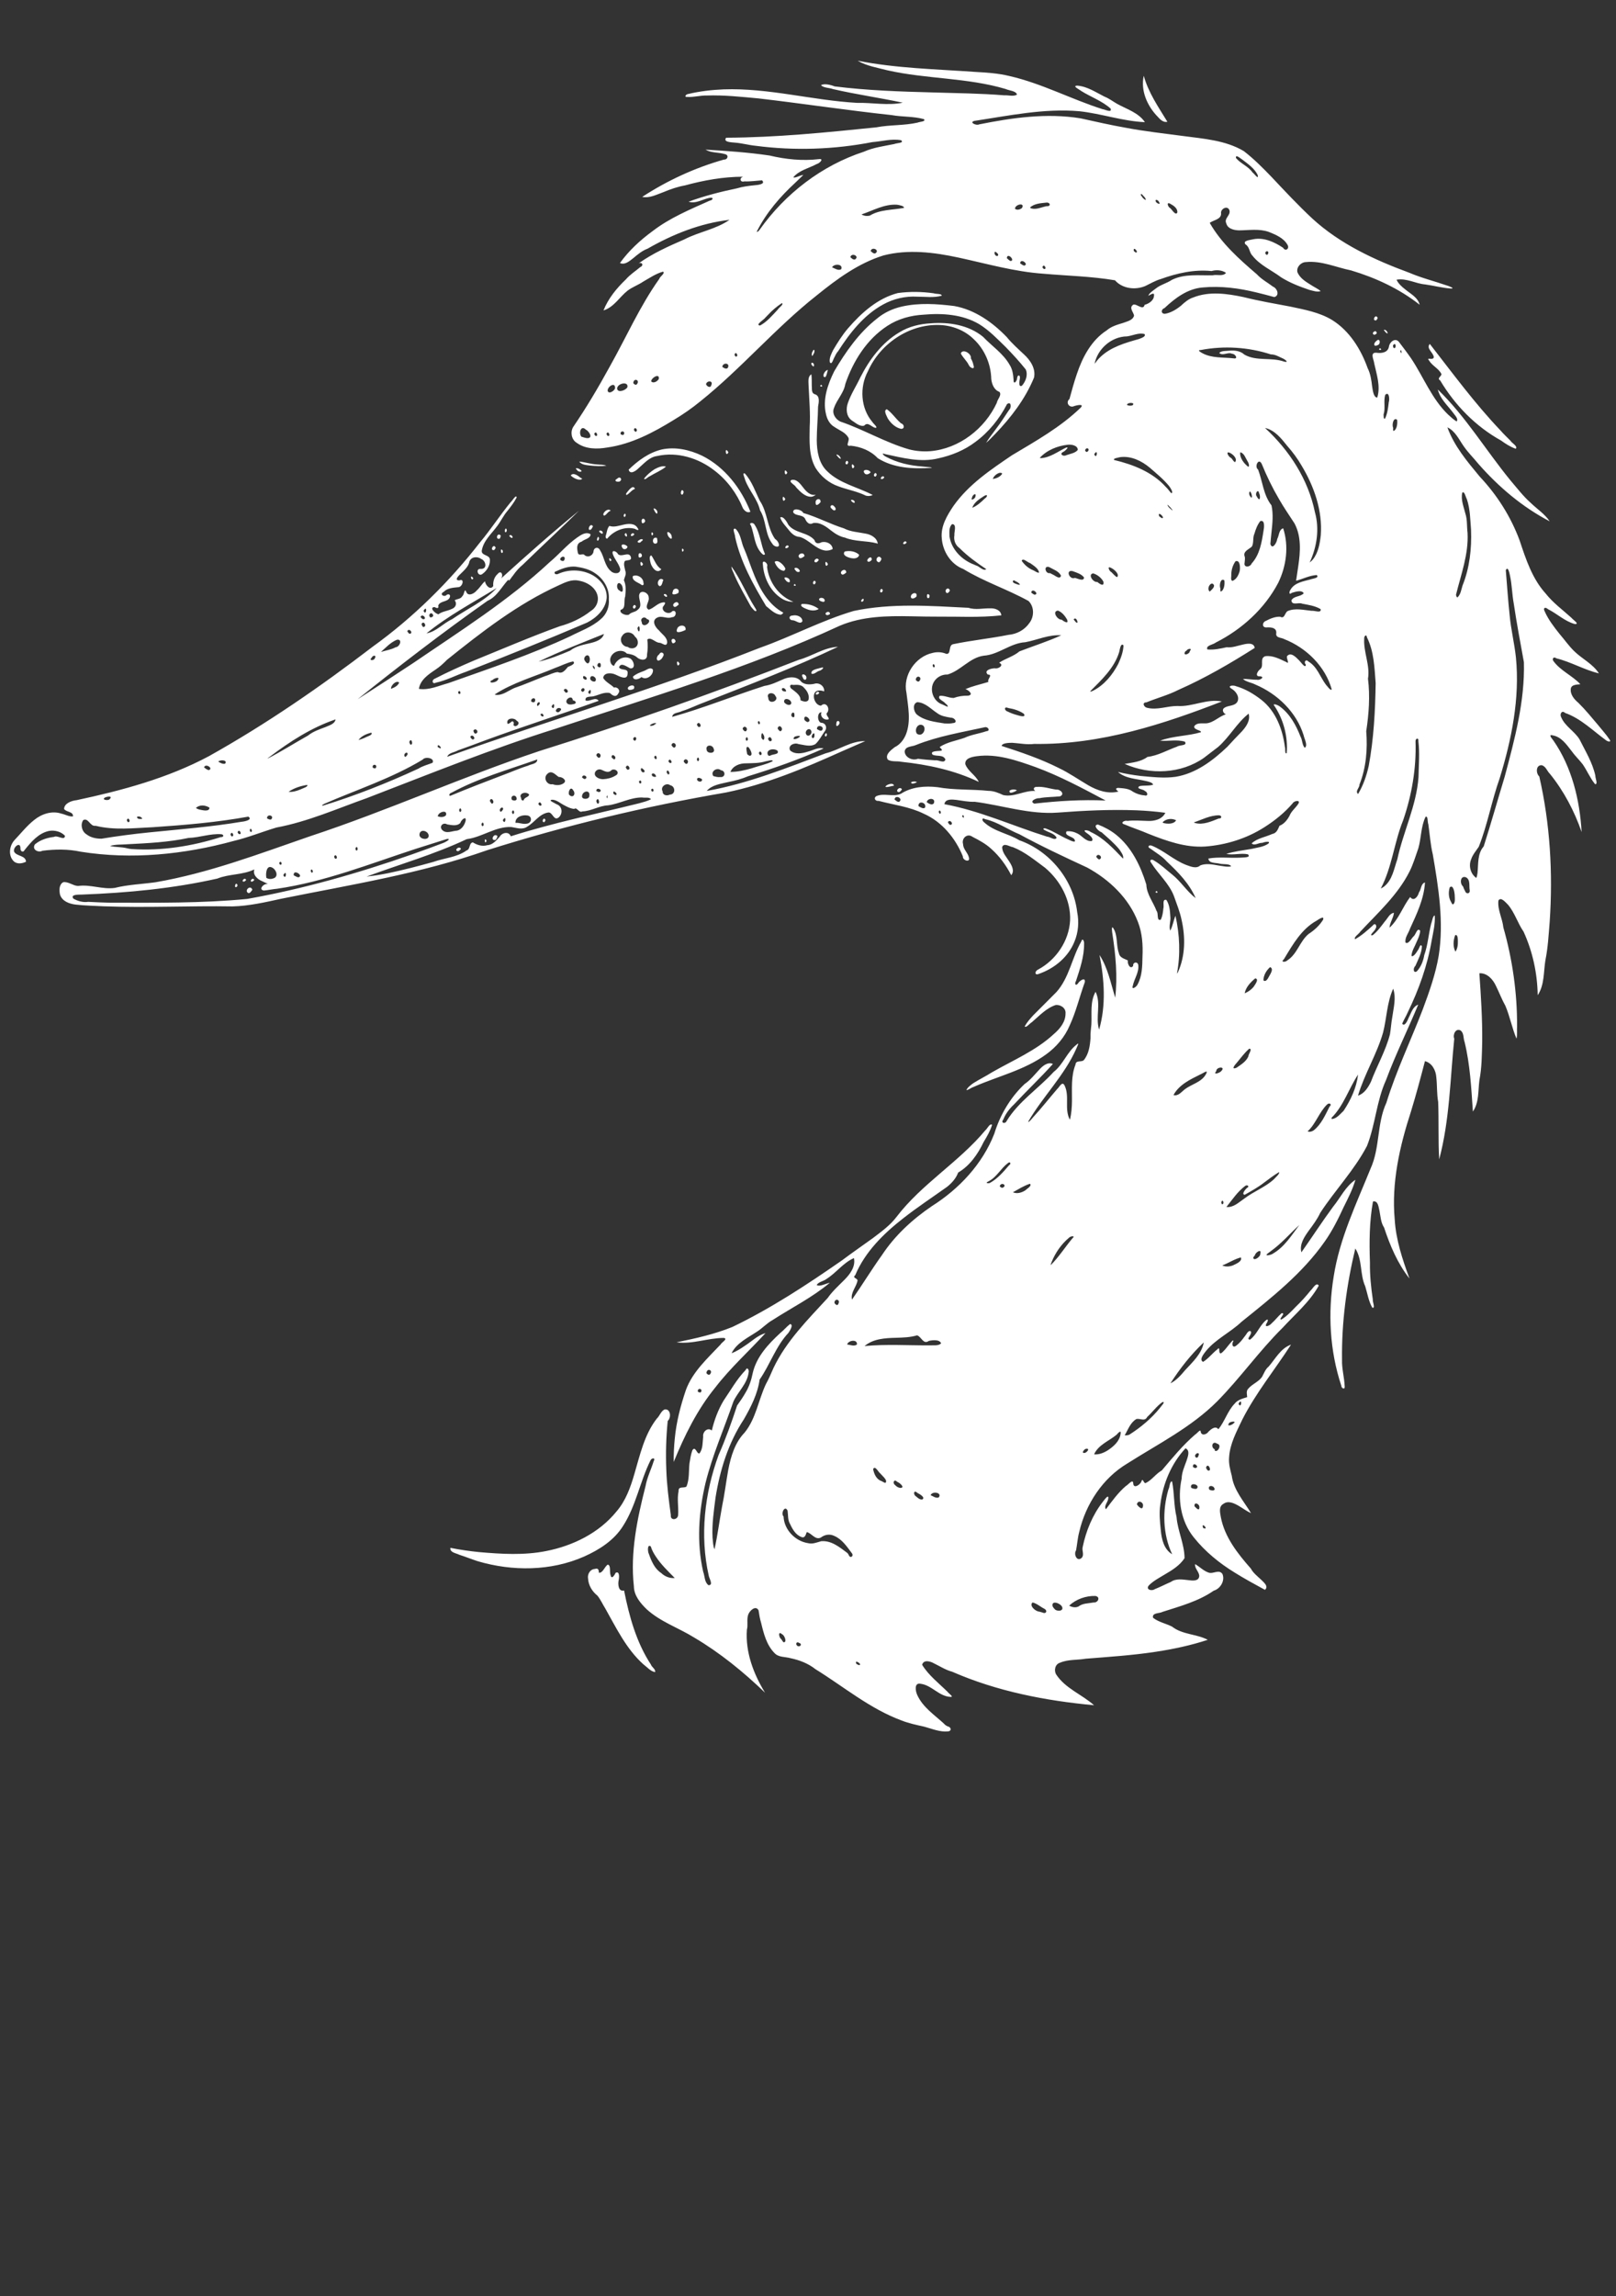 <?xml version="1.0" encoding="UTF-8" standalone="no"?>
<!-- Created with Inkscape (http://www.inkscape.org/) -->

<svg
   version="1.1"
   id="svg1"
   width="176mm"
   height="250mm"
   viewBox="0 0 665.197 944.882"
   sodipodi:docname="pcb_sunkig_goose.svg"
   inkscape:version="1.3 (0e150ed6c4, 2023-07-21)"
   xmlns:inkscape="http://www.inkscape.org/namespaces/inkscape"
   xmlns:sodipodi="http://sodipodi.sourceforge.net/DTD/sodipodi-0.dtd"
   xmlns="http://www.w3.org/2000/svg"
   xmlns:svg="http://www.w3.org/2000/svg">
  <rect x="0" y="0" width="665.197" height="944.882" fill="#333333" stroke="none"/>
  <defs
     id="defs1" />
  <sodipodi:namedview
     id="namedview1"
     pagecolor="#505050"
     bordercolor="#eeeeee"
     borderopacity="1"
     inkscape:showpageshadow="0"
     inkscape:pageopacity="0"
     inkscape:pagecheckerboard="0"
     inkscape:deskcolor="#505050"
     inkscape:zoom="0.79492188"
     inkscape:cx="512.62899"
     inkscape:cy="344.05897"
     inkscape:window-width="1532"
     inkscape:window-height="1401"
     inkscape:window-x="0"
     inkscape:window-y="0"
     inkscape:window-maximized="1"
     inkscape:current-layer="g1"
     inkscape:document-units="mm" />
  <g
     inkscape:groupmode="layer"
     inkscape:label="Image"
     id="g1">
    <path
       style="fill:#ffffff;stroke-width:1.673;stroke-dasharray:none"
       d="m 388.596,709.34 c -3.917,-3.613 -8.671,-6.716 -10.972,-11.705 -0.76,-1.52 -1.481,-5.295 1.32,-4.728 4.607,0.568 7.597,5.214 12.33,5.395 1.572,0.124 -0.837,-1.449 -1.218,-2.077 -3.616,-3.578 -7.781,-6.732 -10.474,-11.128 0.581,-2.275 3.451,-1.432 4.909,-0.577 2.466,1.198 4.801,2.73 7.476,3.434 18.438,8.065 38.42,11.939 58.376,13.781 -5.003,-4.453 -11.808,-6.89 -15.589,-12.664 -1.024,-1.716 -0.417,-4.297 1.658,-4.859 3.3,-1.403 6.978,-1.005 10.446,-1.616 9.637,-0.777 19.301,-1.391 28.866,-2.856 7.256,-1.094 14.462,-2.632 21.437,-4.931 -4.66,-2.444 -10.444,-2.085 -14.693,-5.418 -2.564,-1.31 -5.523,-1.839 -7.829,-3.64 -0.559,-2.168 2.675,-1.714 3.912,-2.447 7.229,-2.324 14.753,-4.331 21.07,-8.717 2.749,-0.789 4.739,-4.169 3.564,-6.881 -1.414,-2.063 -3.888,0.168 -5.718,-0.568 -2.102,-0.705 -3.631,-2.409 -5.535,-3.47 -0.237,1.808 1.694,3.107 1.72,4.925 -0.186,2.187 -2.799,1.898 -4.365,1.672 -2.429,-0.246 -5.193,-0.8 -7.33,0.729 -2.234,0.954 -4.386,2.097 -6.649,2.984 -1.191,0.886 -3.826,0.182 -2.434,-1.519 1.894,-1.941 4.372,-3.182 6.667,-4.588 3.009,-1.755 6.106,-3.672 8.051,-6.65 -0.032,-5.826 -2.823,-11.18 -3.29,-16.946 -1.148,-4.784 -0.889,-9.76 -1.819,-14.578 -1.049,-0.386 -0.97,2.449 -1.547,3.291 -2.507,8.688 -2.324,18.356 1.562,26.618 -3.408,-2.023 -4.359,-6.256 -4.687,-9.922 -0.357,-3.52 -0.735,-7.077 -0.178,-10.6 1.035,-8.492 4.499,-16.793 10.358,-23.091 2.061,0.958 0.898,3.572 0.407,5.18 -0.852,2.376 -1.952,4.741 -1.995,7.31 -1.778,8.239 -0.422,17.473 4.968,24.147 4.68,5.879 10.579,10.675 16.971,14.58 4.019,2.509 8.187,4.765 12.345,7.033 1.739,-1.486 -0.739,-3.296 -1.79,-4.369 -1.441,-1.35 -3.065,-2.598 -4.007,-4.376 -5.405,-6.131 -10.783,-12.906 -12.357,-21.139 -0.309,-1.914 -1.015,-4.394 1.117,-5.536 1.949,-1.417 4.371,-0.192 6.19,0.832 1.709,0.993 3.288,2.218 5.108,3.011 -2.982,-4.907 -7.125,-9.468 -7.919,-15.368 -0.652,-2.482 -1.329,-5.007 -1.098,-7.6 0.332,-5.576 3.09,-10.582 5.432,-15.523 5.588,-10.962 13.41,-20.537 20.06,-30.837 -4.248,1.5 -6.389,5.759 -9.162,8.979 -1.429,1.153 -1.946,2.81 -2.796,4.332 -1.497,2.08 -4.108,2.944 -5.71,4.893 -0.923,0.95 -0.396,2.579 -0.385,3.389 -1.835,0.625 -3.879,1.053 -5.134,2.674 -2.951,3.038 -4.071,7.302 -6.716,10.561 -1.175,-1.593 -3.003,-0.053 -4.009,0.92 -0.825,1.274 -3.032,2.003 -3.301,-0.076 -0.078,-1.077 -1.602,1.035 -2.254,1.329 -5.106,4.411 -9.398,9.646 -13.742,14.782 -2.499,1.381 -4.094,4.012 -6.695,5.211 -0.896,0.018 -1.099,-2.441 -1.693,-0.67 -0.507,1.368 -3.315,3.213 -3.359,0.663 -0.164,-1.897 -2.174,0.796 -3.019,1.182 -3.22,2.742 -5.685,6.213 -8.212,9.57 -0.99,-1.247 0.763,-2.892 0.93,-4.274 0.403,-2.455 -1.794,0.707 -2.332,1.356 -4.145,5.366 -6.784,11.792 -8.158,18.401 -0.44,1.519 0.757,3.19 -0.42,4.527 -1.963,1.768 -3.405,-1.499 -2.317,-3.1 0.472,-2.529 0.643,-5.123 1.313,-7.622 2.676,-11.405 9.602,-22.026 19.754,-28.097 12.66,-8.053 26.36,-14.893 37.06,-25.629 9.501,-9.622 17.302,-20.774 26.932,-30.277 5.132,-5.593 11.118,-10.581 14.844,-17.307 -1.005,-1.679 -2.506,1.328 -3.394,2.045 -1.881,2.335 -3.874,4.575 -6.05,6.64 -1.825,1.887 -3.64,3.838 -5.886,5.234 -1.699,0.243 2.133,-2.808 0.039,-2.58 -1.483,1.291 -2.659,2.908 -4.146,4.209 -0.628,0.833 -3.111,2.048 -2.111,0.055 0.555,-0.679 1.081,-2.453 -0.321,-1.246 -2.581,2.264 -3.656,5.851 -6.453,7.882 -1.917,-0.185 1.175,-2.201 0.304,-3.468 -1.122,-0.519 -1.84,1.532 -2.572,2.243 -0.971,1.364 -2.058,2.687 -3.395,3.692 -1.525,1.196 -1.969,-0.749 -1.191,-1.819 0.155,-1.142 -1.354,0.988 -1.74,1.358 -1.039,1.276 -1.993,2.665 -3.347,3.635 -1.365,0.096 0.03,-3.29 -1.567,-1.584 -2.028,1.578 -3.575,3.721 -5.783,5.077 -1.775,-0.901 0.32,-3.316 1.129,-4.393 4.054,-5.002 10.105,-7.711 14.712,-12.109 12.366,-9.95 25.105,-19.935 34.268,-33.08 3.095,-4.39 5.493,-9.211 7.738,-14.075 1.817,-3.665 3.718,-7.327 4.853,-11.275 -4.084,2.731 -6.15,7.365 -9.173,11.07 -4.527,6.137 -8.673,12.542 -13.059,18.778 -0.894,-3.309 1.228,-6.381 3.054,-8.941 1.725,-2.327 3.477,-4.666 4.699,-7.304 6.126,-9.366 14.01,-17.551 19.232,-27.506 3.477,-8.774 3.9,-18.467 7.828,-27.091 3.933,-10.566 8.955,-20.676 13.266,-31.085 -2.299,0.846 -2.902,3.5 -3.948,5.452 -0.381,0.954 -1.612,3.835 -2.646,2.397 0.629,-1.584 1.596,-3.03 2.261,-4.616 4.579,-9.384 8.14,-19.319 9.877,-29.638 0.635,-3.385 1.493,-6.814 1.273,-10.278 -0.858,0.106 -1.058,2.403 -1.483,3.375 -1.096,4.272 -1.344,8.747 -2.839,12.916 -0.407,2.436 -1.363,4.865 -3.059,6.691 -1.562,1.013 -1.56,-1.517 -0.618,-2.193 1.114,-2.61 2.615,-5.209 2.701,-8.11 -0.656,-1.482 -1.168,1.279 -1.737,1.705 -0.476,0.854 -1.832,2.863 -2.556,2.248 0.116,-2.077 1.374,-3.851 2.112,-5.747 0.675,-1.452 1.36,-2.952 1.478,-4.571 -1.234,-1.649 -1.833,1.74 -2.784,2.325 -0.85,0.852 -2.109,3.402 -3.265,2.494 -0.352,-2.052 1.252,-3.843 1.862,-5.725 2.775,-6.048 5.759,-12.249 6.158,-19.002 -1.714,0.487 -1.511,2.852 -2.478,4.102 -0.393,1.701 -2.174,3.937 -3.601,1.89 -3.115,3.999 -4.69,9.153 -8.526,12.624 0.16,-2.169 1.623,-3.983 1.819,-6.145 -1.839,0.304 -2.566,2.342 -3.733,3.566 -1.527,1.994 -2.993,4.087 -4.982,5.657 -1.981,0.43 0.97,-1.818 1.097,-2.584 0.864,-1.067 8.4e-4,-2.863 -1.121,-1.365 -2.26,2.059 -4.563,4.127 -7.254,5.614 -0.628,-0.892 1.607,-2.14 2.121,-3.079 7.281,-7.804 15.455,-15.13 20.31,-24.808 1.538,-3.049 2.482,-6.349 3.622,-9.555 1.219,-4.249 1.018,-8.873 2.952,-12.913 1.092,-0.582 0.76,2.205 1.147,3.02 0.615,4.144 0.85,8.351 1.845,12.432 2.36,13.715 4.613,27.776 2.434,41.672 -1.28,7.557 -3.865,14.817 -6.519,21.983 -4.939,12.873 -10.955,25.346 -15.023,38.543 -3.968,8.564 -2.585,18.528 -6.513,27.104 -5.854,14.485 -12.771,28.803 -15.174,44.385 -2.462,14.961 -1.643,30.548 3.138,44.98 -0.002,1.079 1.6,1.779 1.384,0.215 -0.145,-3.684 -1.231,-7.302 -1.093,-11.013 -0.196,-15.391 1.878,-30.752 5.467,-45.701 3.003,4.686 1.825,10.635 4.09,15.585 0.901,2.927 1.359,6.032 2.869,8.737 1.469,0.578 0.062,-2.454 0.242,-3.34 -0.738,-5.021 -1.254,-10.086 -1.173,-15.165 -0.3,-8.387 -0.253,-16.847 1.241,-25.131 2.155,-0.547 2.306,2.419 2.685,3.861 0.455,2.314 0.542,4.817 1.894,6.839 2.454,7.431 5.561,14.788 10.444,20.975 -2.875,-7.845 -5.575,-15.895 -6.07,-24.3 -1.377,-15.108 2.046,-30.166 6.698,-44.45 2.103,-6.846 3.943,-13.769 5.749,-20.699 2.941,0.737 4.511,3.838 4.68,6.669 0.374,3.364 0.166,6.78 0.764,10.12 0.298,7.873 -0.025,15.759 0.415,23.628 4.327,-16.204 4.511,-33.076 6.208,-49.664 -0.697,-1.605 0.56,-4.451 2.581,-3.393 1.483,1.09 1.064,3.169 1.665,4.717 2.289,9.383 2.759,19.068 3.421,28.666 2.603,-3.785 2.107,-8.572 2.684,-12.907 1.005,-5.181 1.012,-10.488 1.148,-15.745 0.101,-9.433 -0.509,-18.854 -1.167,-28.259 3.192,-0.186 5.605,2.526 6.823,5.199 1.352,2.737 2.437,5.607 3.929,8.273 1.829,4.37 2.695,9.073 4.529,13.441 0.402,-1.631 0.11,-3.403 0.244,-5.087 0.063,-13.734 -1.884,-27.466 -5.647,-40.671 -0.381,-3.737 -2.444,-7.226 -2.043,-11.05 0.997,-1.797 3.06,0.846 3.991,1.731 2.762,3.291 3.941,7.548 6.373,11.05 3.742,8.183 5.677,17.163 5.815,26.152 2.845,-4.281 2.369,-9.627 3.185,-14.481 1.055,-5.199 1.313,-10.516 1.754,-15.793 1.346,-19.978 0.186,-40.196 -4.285,-59.741 -1.416,-1.265 -1.495,-4.725 0.963,-4.643 1.746,0.419 2.22,2.427 3.411,3.554 5.751,7.112 10.059,15.325 13.055,23.949 -0.766,-13.206 -3.995,-26.644 -11.611,-37.646 -0.45,-0.645 -2.361,-2.683 -0.332,-2.143 3.555,0.579 5.725,3.782 7.781,6.421 1.37,1.946 3.123,3.579 4.572,5.453 1.845,2.647 3.06,5.698 5.117,8.203 1.334,0.212 0.036,-2.555 0.12,-3.476 -1.152,-5.374 -4.102,-10.093 -6.516,-14.953 -2.088,-3.4 -6.008,-5.374 -7.563,-9.141 -0.689,-1.223 0.262,-3.015 1.629,-1.727 6.526,2.302 11.471,7.349 16.96,11.33 0.657,0.499 2.289,0.782 1.304,-0.427 -1.361,-2.067 -3.071,-3.888 -4.609,-5.827 -2.665,-3.151 -5.278,-6.374 -8.22,-9.266 -1.71,-1.422 -3.45,-3.494 -3.08,-5.868 0.334,-1.85 3.268,-1.572 3.916,-1.774 -3.324,-3.545 -8.095,-5.485 -11.019,-9.431 -0.821,-0.996 0.057,-2.097 1.15,-1.207 6.039,1.477 11.464,4.751 17.515,6.192 -2.53,-3.974 -7.007,-5.984 -10.277,-9.238 -2.161,-2.131 -3.891,-4.643 -5.875,-6.932 -2.357,-2.956 -4.716,-5.998 -6.23,-9.487 -0.736,-1.397 0.44,-1.719 1.377,-0.792 3.769,1.879 6.918,4.987 11.039,6.136 2.32,0.167 -0.846,-1.854 -1.38,-2.59 -3.579,-3.242 -7.535,-6.118 -10.551,-9.931 -5.561,-6.119 -8.165,-14.143 -10.729,-21.833 -3.605,-9.779 -9.296,-18.747 -16.443,-26.319 -5.151,-6.22 -10.519,-12.559 -13.303,-20.258 3.295,1.532 4.784,5.074 6.792,7.874 1.775,2.567 4.022,4.751 5.982,7.171 8.322,9.475 18.121,17.786 29.341,23.628 -2.012,-3.006 -5.122,-5 -7.693,-7.479 -3.196,-2.822 -5.778,-6.23 -8.536,-9.46 -10.073,-12.326 -18.337,-26.168 -29.824,-37.305 0.9,3.801 3.966,6.478 6.231,9.488 0.625,0.959 2.433,2.618 1.501,3.645 -1.321,-0.746 -2.421,-1.882 -3.569,-2.886 -6.703,-6.483 -10.049,-15.399 -15.146,-23.035 -1.564,-2.28 -3.262,-4.468 -4.921,-6.674 -1.572,-2.099 -3.948,-0.135 -4.226,1.871 -0.454,2.445 -3.145,2.761 -5.177,2.444 -2.83,-0.179 -0.968,2.979 -0.859,4.459 0.985,4.557 2.669,9.334 1.238,13.987 -1.556,0.068 -1.869,-3.119 -2.117,-4.585 -0.296,-2.553 -0.656,-5.152 -1.823,-7.475 -2.802,-7.826 -7.473,-15.377 -14.662,-19.852 -5.186,-3.146 -11.259,-4.244 -17.107,-5.495 -6.482,-1.223 -12.991,-2.333 -19.394,-3.936 -6.735,-1.421 -14.021,-2.472 -20.609,0.147 -2.001,0.649 -3.597,2.013 -5.101,3.424 -1.923,1.551 -4.151,2.926 -6.616,3.319 -1.73,-8.3e-4 -1.61,-1.894 -0.164,-2.344 4.358,-4.12 9.567,-8.029 15.757,-8.496 7.438,-0.707 14.921,0.291 22.146,2.059 2.442,0.58 4.868,1.226 7.288,1.891 2.346,-0.605 1.226,-3.598 -0.486,-4.265 -2.22,-1.698 -4.753,-3.011 -6.658,-5.095 -7.275,-6.232 -14.621,-12.755 -19.419,-21.174 1.531,-1.176 4.697,-1.389 4.683,-3.813 -0.395,-1.903 2.613,-3.555 3.41,-1.416 0.692,2.121 -2.309,3.28 -1.282,5.422 0.588,2.294 3.228,2.839 5.269,2.89 4.094,-0.028 8.322,-0.764 12.285,0.653 2.872,1.163 6.078,2.485 7.667,5.327 0.913,1.541 -0.849,2.863 -1.835,1.184 -3.576,-2.365 -7.89,-4.38 -12.277,-3.501 -1.088,0.312 -4.605,0.48 -3.159,2.144 1.706,1.007 1.497,3.365 2.876,4.678 3.122,3.928 7.872,5.927 11.805,8.878 3.581,2.233 7.554,3.769 11.538,5.121 1.493,0.366 3.248,1.022 4.698,0.506 -1.214,-1.022 -2.791,-1.684 -4.128,-2.6 -2.13,-1.309 -4.463,-2.776 -5.458,-5.18 -0.489,-2.091 1.452,-4.117 3.513,-4.158 6.406,-0.64 12.393,2.183 18.548,3.419 10.136,3.034 19.929,7.569 28.267,14.145 -0.745,-3.059 -3.819,-4.517 -6.037,-6.394 -1.377,-1.08 -2.734,-2.297 -3.492,-3.908 4.065,-0.757 7.796,1.6 11.775,1.937 3.515,0.483 6.966,1.417 10.506,1.69 2.178,0.104 -0.906,-1.115 -1.64,-1.283 -5.113,-1.767 -10.388,-3.075 -15.371,-5.211 -14.316,-5.266 -28.522,-11.852 -39.877,-22.254 -5.874,-5.476 -11.359,-11.345 -16.856,-17.192 -3.601,-3.743 -7.282,-7.449 -11.403,-10.621 -7.548,-4.484 -16.51,-5.072 -25.008,-6.212 -7.833,-1.05 -15.698,-1.896 -23.468,-3.371 -6.286,-1.108 -12.513,-2.527 -18.743,-3.898 -13.906,-2.272 -28.053,-0.248 -41.737,2.488 -1.017,0.623 -4.326,-0.811 -1.956,-1.433 14.29,-2.164 28.683,-5.229 43.212,-3.978 9.082,0.975 17.83,4.106 26.993,4.496 -2.67,-3.92 -7.42,-5.328 -11.388,-7.504 -1.757,-1 -3.363,-2.266 -5.262,-3.006 -3.576,-1.785 -7.064,-4.199 -11.156,-4.515 -2.41,0.066 0.93,1.627 1.579,2.188 3.988,2.499 8.585,4.084 12.12,7.26 0.628,1.924 -2.397,0.316 -3.334,0.234 -12.917,-4.111 -25.026,-10.603 -38.295,-13.634 -4.692,-1.156 -9.521,-1.444 -14.327,-1.712 -16.088,-1.137 -32.314,-1.466 -48.187,-4.592 3.765,2.191 8.14,2.868 12.3,3.955 16.046,3.619 32.812,2.978 48.646,7.686 1.46,0.698 4.2,0.706 4.662,2.301 -1.497,0.908 -3.507,0.173 -5.196,0.298 -9.709,-0.795 -19.455,-0.884 -29.187,-1.18 -13.588,-0.36 -27.202,-0.801 -40.701,-2.498 -1.63,-0.671 -4.446,-1.311 -5.607,-0.458 1.332,1.163 3.305,0.964 4.905,1.563 9.524,2.195 19.21,3.573 28.768,5.6 -6.197,1.268 -12.504,-0.066 -18.751,0.078 -18.43,-1.014 -36.494,-6.218 -55.039,-5.554 -4.864,0.197 -9.734,0.762 -14.471,1.882 -1.067,0.094 -1.995,1.416 -0.26,1.238 2.617,0.116 5.178,-0.652 7.798,-0.596 7.117,-0.238 14.217,0.541 21.294,1.189 18.321,2.134 36.565,4.906 54.905,6.878 4.367,0.793 8.895,0.453 13.193,1.65 1.069,1.047 -1.88,1.059 -2.56,1.435 -5.594,1.263 -11.4,0.859 -17.022,1.947 -20.544,2.106 -41.135,4.181 -61.806,4.271 -1.376,1.899 2.312,1.856 3.491,2.014 2.923,0.196 5.745,1.024 8.658,1.305 15.966,2.091 32.264,1.54 48.069,-1.517 3.915,-0.286 7.864,-1.494 11.786,-0.772 1.528,1.201 -1.917,1.133 -2.744,1.554 -4.231,0.876 -8.592,1.396 -12.572,3.179 -17.297,5.635 -32.407,17.28 -42.887,32.081 -0.394,0.714 -1.759,1.569 -0.843,0.114 3.837,-7.414 9.375,-13.79 15.484,-19.42 1.116,-1.07 2.234,-2.136 3.338,-3.218 -1.285,0.076 -3.495,1.474 -4.129,0.945 2.484,-2.922 6.447,-3.712 9.699,-5.464 1.026,-0.204 3.119,-2.277 0.867,-1.996 -6.802,0.812 -13.721,0.094 -20.364,-1.483 -8.736,-1.284 -17.551,-1.899 -26.36,-2.42 2.431,1.399 5.377,1.06 7.985,1.839 1.784,0.336 1.205,2.349 -0.406,2.26 -11.905,3.357 -23.262,8.599 -33.622,15.349 3.109,0.627 6.036,-1.009 8.877,-2.014 2.801,-1.18 5.691,-2.163 8.685,-2.701 7.822,-2.134 15.886,-3.581 24.015,-3.586 -1.661,0.431 -1.357,2.456 0.478,1.911 2.43,0.122 4.843,-0.259 7.261,-0.435 1.683,1.636 -1.894,1.93 -3.009,2.031 -2.486,0.251 -4.975,0.567 -7.371,1.291 -6.726,1.392 -13.396,3.119 -19.852,5.478 3.087,1.001 5.941,-1.16 8.905,-1.624 1.709,-0.18 0.926,1.078 -0.211,1.204 -8.095,3.63 -16.41,7.067 -23.493,12.52 -5.072,3.71 -9.771,8.019 -13.444,13.143 2.091,0.929 4.002,-0.877 5.548,-2.059 1.786,-1.501 3.62,-3.029 5.832,-3.851 10.381,-5.949 21.76,-10.499 33.715,-11.862 -5.614,3.915 -12.584,4.919 -18.587,8.046 -6.501,2.821 -13.036,5.734 -18.822,9.879 1.534,-0.684 2.197,0.862 0.661,1.53 -1.995,1.681 -4.236,3.09 -5.945,5.088 -3.794,3.627 -7.22,7.804 -9.174,12.725 4.311,-1.313 6.587,-5.535 9.968,-8.176 1.978,-1.474 4.352,-2.289 6.389,-3.677 2.633,-1.501 5.203,-3.283 8.146,-4.096 1.057,0.653 -1.319,2.006 -1.534,2.96 -8.066,11.333 -13.651,24.143 -20.458,36.221 -4.639,8.48 -9.57,16.81 -15.025,24.793 -1.211,2.118 -0.683,5.146 1.473,6.45 3.637,2.668 8.417,2.677 12.681,1.928 9.908,-1.401 18.924,-6.168 27.334,-11.358 3.786,-2.271 7.42,-4.781 10.833,-7.583 16.905,-13.525 30.953,-30.228 47.958,-43.639 8.299,-6.727 17.152,-13.237 27.475,-16.442 10.187,-2.636 20.876,-1.293 31.009,0.905 11.545,2.501 22.989,5.799 34.825,6.617 9.825,0.867 19.728,1.057 29.471,2.705 3.044,3.472 8.368,4.1 12.488,2.352 2.092,-1.016 4.099,-2.212 6.352,-2.865 6.657,-2.407 13.781,-4.031 20.893,-3.296 1.974,-0.573 4.258,-0.441 5.982,0.756 -1.288,1.599 -3.73,0.536 -5.506,1.002 -5.614,0.127 -11.585,-0.714 -16.803,1.878 -2.078,1.41 -4.626,1.96 -6.601,3.554 -1.085,0.868 -2.646,1.746 -3.099,2.996 0.771,-0.337 2.725,-1.828 2.337,0.083 -0.141,2.038 -2.395,3.274 -3.846,3.631 -0.598,2.544 -3.175,-0.538 -4.664,-0.067 -1.937,1.238 0.103,3.093 0.322,4.501 -0.518,1.962 -2.829,2.368 -4.47,3.002 -2.38,0.722 -4.866,1.413 -6.786,3.075 -6.356,4.09 -10.012,11.115 -12.341,18.094 -1.143,3.344 -2.06,6.758 -2.996,10.164 -1.784,1.474 0.045,3.892 1.987,2.881 0.918,-0.315 4.294,-1.062 2.609,0.691 -8.299,8.019 -18.442,13.7 -28.28,19.579 -8.77,5.945 -17.837,12.03 -24.04,20.809 -2.642,3.912 -5.306,8.348 -4.843,13.264 0.354,5.398 3.681,10.761 8.855,12.71 8.524,5.222 18.111,8.335 26.842,13.161 2.468,2.381 2.402,6.539 0.321,9.146 -1.936,2.801 -5.194,4.526 -8.562,4.798 -7.527,1.525 -15.19,2.26 -22.708,3.831 -2.177,0.35 -0.717,4.291 -2.892,3.99 -1.794,-0.765 -3.734,-0.864 -5.624,-0.385 -7.125,1.532 -12.348,9.273 -10.759,16.455 0.659,5.618 1.913,11.548 -0.19,17.017 -0.894,2.237 -2.457,4.267 -4.658,5.328 -1.456,1.126 -4.189,3.138 -2.797,5.147 1.646,0.977 3.706,0.467 5.525,0.862 10.947,1.155 21.906,3.489 31.882,8.268 -1.306,-2.825 -4.446,-4.327 -5.538,-7.286 -0.281,-2.496 2.878,-3.028 4.739,-3.287 8.28,-1.125 16.377,1.717 24.063,4.446 10.059,3.692 19.519,8.778 28.96,13.797 -9.796,-0.443 -19.612,0.166 -29.346,1.276 -2.302,-0.958 0.838,-2.387 2.052,-2.23 2.804,-0.552 5.694,-0.471 8.512,-0.764 2.183,-0.93 0.096,-2.969 -1.527,-2.771 -2.671,-0.352 -5.282,-1.357 -8.006,-1.112 -1.265,-0.103 -1.723,0.975 -0.635,1.682 -4.487,-0.34 -8.676,2.658 -13.193,1.677 -1.929,-0.891 -3.913,-1.737 -6.077,-1.732 -6.988,-0.726 -14.073,-0.257 -21.01,-1.521 -5.097,-0.588 -10.591,-0.153 -15.007,2.684 -3.213,1.516 -6.909,-0.404 -10.129,1.002 -1.317,0.777 -0.422,2.167 0.9,1.947 6.213,1.641 12.727,2.401 18.554,5.271 7.519,3.305 13.086,10.064 16.139,17.564 -0.153,1.682 3.198,2.77 2.471,0.404 -0.452,-1.961 -2.353,-3.311 -2.381,-5.433 -0.719,-2.355 1.688,-4.621 3.852,-3.024 2.761,1.419 5.528,2.901 7.816,5.038 3.384,3.012 6.075,6.745 8.148,10.76 1.5,-1.722 0.21,-4.048 -0.832,-5.645 -1.138,-1.861 -2.899,-3.631 -2.894,-5.943 0.747,-1.897 3.094,-0.099 4.462,0.072 4.892,1.939 8.971,5.363 13.17,8.441 6.305,5.305 10.7,13.348 10.329,21.729 -0.46,8.43 -5.79,16.251 -13.18,20.197 -1.424,0.63 -1.541,2.544 0.334,1.762 6.393,-2.21 12.117,-6.919 14.654,-13.299 1.588,-3.812 1.917,-8.09 1.109,-12.127 -1.534,-13.29 -11.26,-25.129 -23.831,-29.561 -4.618,-2.807 -10.36,-3.587 -14.418,-7.332 -0.952,-0.634 -1.191,-2.219 0.383,-1.337 5.069,1.121 9.321,4.289 14.078,6.206 9.113,4.963 18.523,9.351 27.931,13.713 9.087,4.958 17.135,12.579 20.877,22.397 1.763,4.52 2.088,9.438 1.86,14.241 -0.072,3.856 -0.104,7.946 -2.003,11.417 -0.28,0.857 -2.618,2.619 -1.998,0.632 0.594,-2.934 2.681,-5.617 2.255,-8.709 -0.408,-1.468 -2.289,-1.041 -2.085,0.469 -1.264,1.751 -2.483,-1.063 -2.191,-2.236 -1.428,-0.749 -3.331,-1.044 -3.692,-3.007 -1.227,-3.358 -0.33,-7.299 -2.379,-10.392 -0.823,-0.952 -0.382,1.753 -0.302,2.392 1.364,8.692 2.175,17.555 1.173,26.333 -1.84,-5.956 -3.02,-12.269 -6.467,-17.576 1.986,10.086 2.735,20.72 -0.167,30.71 -1.612,-5.068 0.941,-10.647 -1.449,-15.558 -2.345,4.088 -1.484,8.943 -1.733,13.428 -0.183,1.842 -0.428,3.683 -0.351,5.536 -0.207,3.207 -0.693,6.668 -2.813,9.215 -1.137,0.884 -3.198,-0.16 -3.384,1.815 -1.873,4.727 -1.388,9.891 -1.439,14.859 -0.03,2.619 -0.203,5.259 -0.859,7.804 -2.392,-4.355 -0.021,-9.627 -2.161,-14.045 -0.995,-2.078 -2.137,0.599 -3.021,1.35 -3.371,3.906 -6.548,7.98 -10.049,11.772 -0.414,0.545 -1.801,2.178 -1.94,1.734 6.039,-10.396 14.915,-18.986 19.812,-30.073 0.257,-0.75 1.558,-2.988 0.1,-1.641 -3.932,3.047 -5.494,8.172 -9.427,11.224 -6.284,6.914 -14.465,12.139 -19.381,20.252 -0.558,1.289 -2.547,0.752 -1.36,-0.624 0.952,-2.42 2.549,-4.51 4.44,-6.271 5.252,-5.626 10.85,-10.92 16.001,-16.64 -2.133,-0.963 -4.178,0.794 -5.546,2.26 -1.948,2.1 -3.745,4.392 -6.131,6.019 -5.878,5.546 -10.088,12.732 -12.454,20.434 -4.874,12.489 -14.464,22.702 -25.696,29.799 -7.974,5.406 -15.21,12.063 -20.539,20.136 -4.295,5.985 -8.118,12.29 -12.341,18.324 -0.679,-2.939 1.879,-5.23 2.298,-7.972 -0.305,-0.908 -2.279,-0.914 -0.939,-2.126 4.048,-9.593 11.683,-17.098 19.777,-23.391 5.809,-4.548 11.968,-8.617 17.974,-12.891 1.963,-1.561 3.714,-3.512 4.592,-5.895 4.836,-2.835 8.122,-7.627 10.496,-12.589 1.363,-2.237 2.696,-4.53 3.473,-7.046 -0.992,-0.775 -1.973,1.644 -2.804,2.272 -10.948,13.138 -26.163,22.004 -36.569,35.65 -2.638,3.486 -6.25,6.059 -9.696,8.685 -4.27,3.083 -8.609,6.073 -12.822,9.233 -14.427,10.014 -29.165,19.717 -45.024,27.339 -7.385,2.984 -15.186,4.738 -22.973,6.303 6.565,0.895 12.91,-1.793 19.441,-1.795 1.921,0.33 -0.959,1.887 -1.317,2.703 -5.357,5.711 -11.522,11.188 -14.278,18.733 -2.205,6.488 -3.935,13.168 -4.577,20.006 -0.327,3.187 -0.47,6.393 -0.436,9.596 4.432,-10.856 9.681,-21.524 17.128,-30.658 6.206,-8.06 13.799,-14.883 20.656,-22.362 -3.272,0.916 -5.709,3.443 -8.514,5.221 -1.708,1.193 -3.483,2.335 -5.456,3.039 2.131,-4.233 6.624,-6.305 10.386,-8.809 2.312,-1.441 4.132,-3.546 6.538,-4.853 7.858,-5.085 16.336,-9.282 23.534,-15.333 -1.661,0.334 -4.186,1.768 -5.436,0.924 0.89,-1.374 2.819,-1.491 4.063,-2.486 4.021,-2.515 6.86,-6.663 11.286,-8.572 0.752,3.482 -1.608,6.619 -3.921,8.943 -2.372,2.402 -4.928,4.661 -6.864,7.448 -8.218,8.947 -17.052,17.728 -22.336,28.838 -0.992,2.249 -1.935,4.519 -3.137,6.665 -3.091,6.575 -4.072,14.21 -8.786,19.961 -3.968,4.107 -5.633,9.799 -6.695,15.27 -0.905,5.055 -1.515,10.16 -2.564,15.19 -1.079,5.827 -1.809,11.732 -3.096,17.512 -0.614,-1.422 -0.636,-3.209 -0.805,-4.797 -0.292,-5.552 0.548,-11.081 1.247,-16.573 1.801,-11.283 5.28,-22.48 11.62,-32.075 2.926,-5.101 5.694,-10.482 6.509,-16.378 4.298,-6.191 6.636,-13.652 11.846,-19.222 0.608,-0.902 2.228,-3.346 0.72,-3.665 -1.472,1.097 -2.611,2.571 -4.056,3.708 -4.924,4.533 -9.824,9.781 -11.348,16.507 -0.558,2.789 -1.445,5.517 -2.917,7.966 -1.048,1.864 -2.266,3.626 -3.51,5.362 -2.254,6.897 -4.697,13.74 -7.627,20.38 -5.766,15.755 -7.767,33.159 -4.048,49.627 0.165,1.181 2.074,3.979 -0.113,3.935 -1.698,-1.293 -1.476,-3.724 -2.181,-5.566 -2.741,-11.988 -1.851,-24.551 0.951,-36.44 2.846,-11.491 7.643,-22.357 11.479,-33.526 1.843,-4.094 5.667,-7.279 6.263,-11.909 0.345,-0.969 -0.509,-2.699 -1.243,-1.067 -3.595,3.705 -6.103,8.265 -9.006,12.494 -2.292,3.816 -3.858,8.035 -4.883,12.358 -1.778,-1.495 -3.873,0.629 -3.552,2.558 -0.292,2.301 -0.045,4.868 -1.503,6.836 -1.149,0.497 -1.639,-3.286 -2.95,-1.267 -0.641,1.743 -0.894,3.614 -1.198,5.438 -0.332,3.165 0.011,6.496 -1.227,9.494 -1.069,0.82 -3.405,-0.341 -3.252,1.92 -0.704,3.275 0.076,6.628 -0.198,9.925 -0.243,1.956 -3.265,2.251 -2.988,-0.053 -0.852,-6.234 -1.663,-12.485 -1.87,-18.781 -0.27,-6.673 -0.085,-13.365 0.586,-20.009 1.52,-1.345 1.255,-5.117 -1.306,-4.724 -1.537,0.744 -1.969,2.636 -3.191,3.761 -5.157,6.634 -6.919,15.013 -9.257,22.891 -1.581,5.471 -3.577,10.997 -7.359,15.367 -7.152,8.805 -17.878,14.071 -28.863,16.236 -9.11,1.828 -18.474,1.245 -27.664,0.445 -3.966,-0.398 -7.915,-0.969 -11.824,-1.752 -0.252,1.96 2.382,2.172 3.689,2.855 2.544,0.814 5.024,1.815 7.559,2.645 14.246,4.202 30.086,4.137 43.801,-1.917 6.255,-2.801 12.365,-6.686 16.051,-12.631 5.32,-8.268 6.924,-18.188 11.256,-26.922 0.472,-1.106 2.225,-1.235 1.337,0.291 -1.057,3.425 -2.706,6.66 -3.346,10.211 -3.433,13.444 -6.366,27.369 -4.813,41.31 0.043,3.788 2.653,6.888 5.229,9.397 5.671,5.193 13.121,7.659 19.571,11.663 10.643,6.287 20.291,14.138 29.18,22.698 -4.737,-7.717 -8.128,-16.692 -7.464,-25.876 0.53,-1.983 -0.119,-4.105 0.488,-6.049 0.43,-1.646 3.103,-4.267 4.318,-1.955 0.27,1.76 0.534,3.504 1.069,5.218 1.054,4.395 2.229,9.053 5.501,12.376 1.692,1.825 4.378,1.459 6.585,2.1 3.684,0.775 7.299,2.162 10.265,4.523 11.698,7.236 22.444,16.32 35.492,21.125 3.025,1.202 6.221,1.836 9.379,2.557 3.195,0.879 6.416,2.276 9.794,1.906 1.6,-0.236 1.077,-1.888 -0.281,-2.052 -0.532,-0.29 -1.086,-0.593 -1.459,-1.085 z m -36.039,-24.581 c -1.223,-2.246 2.76,0.264 1.059,0.478 -0.375,-0.107 -0.712,-0.307 -1.059,-0.478 z m -24.076,-7.328 c -1.235,-0.479 -0.781,-2.193 0.493,-1.325 1.246,0.315 0.641,1.644 -0.493,1.325 z m -6.854,-2.859 c -1.024,-0.595 -1.489,-3.682 0.267,-2.067 1.1,0.384 2.223,3.616 0.565,3.294 -0.325,-0.375 -0.546,-0.824 -0.832,-1.227 z m 106.199,-11.352 c -1.646,-0.08 -4.292,-2.508 -2.795,-3.775 1.83,0.416 3.264,1.822 4.92,2.628 1.417,0.86 0.565,2.274 -0.89,1.495 -0.417,-0.096 -0.827,-0.22 -1.235,-0.349 z m 5.505,-2.078 c -0.795,-2.814 3.18,-1.436 3.854,0.098 0.844,1.887 -2.328,2.043 -3.158,0.81 -0.306,-0.245 -0.444,-0.617 -0.696,-0.908 z m 6.766,-0.399 c 2.901,-2.668 6.861,-4.08 10.778,-3.976 2.267,0.356 1.12,2.885 -0.727,2.681 -2.099,0.406 -4.44,0.268 -6.216,1.654 -1.214,0.602 -2.708,0.298 -3.835,-0.358 z M 272.166,647.324 c -2.701,-1.747 -4.023,-4.891 -5.053,-7.809 -0.511,-0.85 -0.761,-4.333 0.783,-3.105 0.444,1.493 1.181,2.828 2.046,4.118 2.161,3.31 5.041,6.05 7.802,8.847 -2.045,0.215 -4.119,-0.636 -5.578,-2.051 z m 76.661,-8.22 c -3.152,-2.353 -6.596,-5.239 -10.794,-4.869 -1.755,0.474 -3.507,1.279 -5.37,0.808 -5.321,-0.79 -9.919,-5.539 -10.121,-10.984 -1.303,-1.233 0.588,-4.905 1.657,-2.346 0.282,1.859 -0.003,3.847 1.061,5.52 0.987,2.157 2.364,4.494 4.719,5.321 1.594,0.561 1.835,-1.651 2.105,-2.074 2.042,0.435 3.435,3.381 5.778,2.27 1.623,-1.26 3.725,-1.617 5.6,-0.668 3.19,1.38 5.159,4.397 7.174,7.064 0.974,1.209 -0.703,2.405 -1.265,0.75 -0.174,-0.268 -0.328,-0.553 -0.543,-0.792 z m 146.415,-10.317 c -1.05,-3.041 2.82,1.172 0,0 z m -3.545,-8.933 c -0.259,-2 2.095,-1.04 2.008,0.425 0.007,1.921 -1.495,0.084 -2.008,-0.425 z m -23.713,-0.739 c 0.36,-2.171 3.07,-0.881 2.446,0.919 -0.247,1.695 -2.106,-0.379 -2.446,-0.919 z m -90.933,-3.337 c -1.248,-0.713 -0.964,-2.903 0.579,-1.414 0.867,0.437 3.45,1.851 2.01,2.705 -1.078,0.099 -1.839,-0.653 -2.589,-1.29 z m 6.019,-0.489 c 0.751,-1.839 4.918,-1.021 3.331,0.94 -1.165,0.445 -2.308,-0.502 -3.331,-0.94 z m 114.753,-2.231 c -1.101,-2.113 2.229,-1.967 2.141,-0.053 -0.48,0.626 -1.522,0.258 -2.141,0.053 z m -129.393,-1.952 c -1.201,-0.846 -0.366,-2.68 0.889,-1.29 0.93,0.272 3.437,2.405 1.312,2.49 -0.857,-0.091 -1.643,-0.552 -2.201,-1.199 z m 121.915,1.167 c -0.874,-2.603 3.982,-1.344 2.252,0.349 -0.753,0.228 -1.558,-0.055 -2.252,-0.349 z m -127.459,-2.772 c -2.115,-0.66 -3.113,-2.943 -3.481,-4.957 0.889,-1.652 2.158,1.366 3.053,1.894 0.753,0.985 3.158,2.79 1.973,3.808 -0.557,-0.151 -1.046,-0.467 -1.544,-0.745 z m 133.542,-5.506 c 0.805,-2.688 2.805,1.947 0.694,1.097 -0.312,-0.306 -0.535,-0.692 -0.694,-1.097 z m -5.375,-0.317 c -0.162,-2.676 3.265,0.288 0.846,0.455 -0.305,-0.106 -0.573,-0.288 -0.846,-0.455 z m 0.863,-4.633 c 0.261,-1.262 2.191,-1.573 1.368,0.12 -0.23,1.021 -1.29,0.904 -1.368,-0.12 z m -41.55,-0.555 c 1.757,-3.952 6.121,-5.466 9.248,-8.064 0.664,-0.771 2.033,-2.26 1.641,-0.276 -0.415,2.963 -2.882,5.116 -5.247,6.678 -1.672,1.06 -3.63,1.838 -5.643,1.662 z m -4.224,-1.655 c 0.675,-1.072 2.723,-0.85 1.269,0.512 -0.603,0.812 -2.452,0.891 -1.269,-0.512 z m 53.935,-0.37 c -1.871,-0.825 -1.051,-3.778 0.963,-2.348 2.141,0.487 0.067,3.914 -1.054,2.759 l 0.049,-0.204 z m -37.113,-5.819 c 1.401,-2.351 2.325,-5.257 4.832,-6.698 1.548,-0.329 3.447,1.149 4.422,-0.833 2.147,-1.958 3.843,-4.392 6.222,-6.096 1.641,-0.408 -0.627,1.761 -0.928,2.313 -3.535,4.412 -7.941,8.064 -12.695,11.095 -0.587,0.229 -1.229,0.292 -1.852,0.219 z m 43.051,-5.136 c 0.648,-0.588 3.334,-0.853 1.6,0.369 -0.642,0.606 -2.892,1.388 -1.6,-0.369 z m 3.798,-7.869 c 1.688,-2.932 1.176,2.598 0,0 z m -222.534,-4.921 c -0.404,-1.676 2.173,-1.421 1.269,0.138 -0.346,0.382 -0.916,0.064 -1.269,-0.138 z m 194.507,-3.445 c 3.923,-6.1 8.424,-11.867 13.723,-16.837 -0.861,4.711 -4.583,8.051 -7.676,11.414 -1.75,2.082 -3.575,4.183 -6.047,5.422 z m -191.004,-4.235 c 0.23,-2.37 3.034,-1.128 1.387,0.601 -0.517,0.324 -1.127,-0.169 -1.387,-0.601 z m 57.917,-11.773 c 0.537,-1.765 4.298,-2.273 4.049,0.018 -1.126,0.885 -2.777,0.148 -4.049,-0.018 z m 7.181,0.662 c 3.574,-3.039 8.502,-3.295 12.974,-3.404 2.901,-0.086 5.849,-0.167 8.649,-1.009 1.801,0.557 2.518,3.937 4.864,2.28 1.529,-0.327 4.456,-0.665 5.016,1.04 -1.177,1.12 -3.073,0.682 -4.581,0.811 -8.974,0.046 -17.969,-0.568 -26.923,0.283 z m -12.401,-17.842 c 0.113,-1.949 2.616,-1.364 1.605,0.478 -0.332,1.05 -1.403,0.137 -1.605,-0.478 z m 89.434,-16.798 c 1.521,-3.774 3.928,-7.232 7.039,-9.862 0.603,-0.77 3.001,-1.093 1.471,0.202 -3.033,3.629 -5.575,7.669 -8.932,11.023 0.051,-0.478 0.256,-0.918 0.423,-1.363 z m 70.206,1.464 c 2.602,-0.976 4.937,-2.603 7.649,-3.296 0.726,1.628 -2.018,2.659 -3.229,3.26 -1.401,0.533 -3.028,0.678 -4.42,0.036 z m 13.457,-4.209 c 0.17,-1.131 2.835,-2.896 2.208,-0.648 0.214,1.324 -3.028,3.393 -2.874,1.51 0.201,-0.303 0.457,-0.564 0.666,-0.862 z m 6.572,-1.708 c 4.336,-3.082 7.799,-7.167 11.705,-10.739 -3.2,4.256 -6.124,9.05 -10.856,11.778 -0.629,0.562 -3.95,1.301 -2.101,-0.092 0.415,-0.319 0.852,-0.609 1.252,-0.947 z m -18.317,-18.135 c 2.42,-3.032 4.606,-6.342 7.75,-8.695 0.914,-0.643 1.954,0.343 0.701,0.846 -0.624,0.587 -2.405,2.674 -0.908,2.815 2.702,-1.534 5.434,-3.04 7.898,-4.95 2.033,-1.501 4.03,-3.064 6.205,-4.358 0.464,0.6 -1.443,2.172 -2.073,2.909 -3.631,3.331 -8.374,5.036 -12.264,8.009 -2.214,1.5 -4.401,3.733 -7.309,3.424 z m -2.131,-1.882 c 0.58,-1.946 1.552,0.831 0.305,0.747 -0.197,-0.204 -0.207,-0.496 -0.305,-0.747 z m -85.751,-4.183 c 2.281,-1.255 4.501,-2.68 6.993,-3.49 1.061,0.818 -1.389,2.169 -2.025,2.801 -1.457,0.884 -3.338,1.447 -4.968,0.689 z m -5.438,-2.51 c 0.688,-1.974 3.374,-0.211 1.112,0.683 -0.458,-0.011 -0.859,-0.321 -1.112,-0.683 z m -4.496,-2.041 c 3.295,-1.707 4.965,-5.28 7.871,-7.444 1.069,-0.889 1.4,0.425 0.407,0.953 -2.256,2.663 -4.609,5.385 -7.678,7.126 -0.581,0.423 -2.376,0.137 -0.925,-0.448 z m 131.24,-20.498 c 3.405,-3.146 4.724,-7.884 8.038,-11.094 0.919,-0.83 2.168,-0.077 0.983,0.926 -1.777,3.454 -3.368,7.253 -6.492,9.727 -0.725,0.49 -1.681,0.799 -2.529,0.441 z m 9.888,-5.623 c 4.991,-5.003 7.052,-11.969 10.884,-17.762 -0.636,5.392 -2.989,10.428 -5.952,14.92 -1.387,1.273 -2.916,3.316 -4.86,3.359 l -0.114,-0.231 z m -65.103,-9.311 c 2.298,-4.296 6.92,-6.447 11.086,-8.52 0.884,-0.304 3.483,-2.326 2.324,-0.167 -1.797,3.404 -5.939,4.149 -8.795,6.335 -1.397,1.068 -2.581,2.848 -4.615,2.352 z m 75.96,0.218 c 2.674,-8.957 7.743,-16.991 10.323,-25.979 1.514,-5.977 1.579,-12.34 4.156,-18.027 1.315,3.807 0.154,7.84 -0.366,11.684 -0.45,2.353 -0.555,4.764 -0.966,7.114 -1.784,6.815 -5.362,12.957 -7.831,19.518 -1.157,2.338 -2.683,4.847 -5.316,5.689 z m -58.354,-10.059 c -0.043,-1.82 3.977,-2.061 2.161,-0.149 -0.401,0.754 -3.768,1.997 -2.161,0.149 z m 8.495,-3.51 c 1.662,-1.95 3.144,-4.08 5.103,-5.755 1.472,0.059 -0.432,2.303 -0.379,3.198 -0.939,2.122 -3.04,3.386 -4.879,4.655 -2.51,1.013 -0.518,-1.387 0.156,-2.099 z m 3.202,-28.533 c 0.506,-2.554 2.421,-4.548 4.355,-6.145 1.714,0.248 -0.063,2.551 -0.64,3.427 -0.968,1.214 -2.28,2.136 -3.715,2.718 z m 7.717,-5.349 c 0.06,-2.108 1.204,-4.072 2.768,-5.437 1.809,0.787 -0.288,3.361 -0.868,4.596 -0.358,0.633 -1.145,1.572 -1.9,0.841 z m -35.603,-2.719 c 1.517,-7.876 1.155,-16.048 -0.592,-23.855 -0.843,2 -1.1,4.216 -2.156,6.131 -0.666,-1.924 0.316,-3.933 0.028,-5.908 -0.124,-2.305 -0.324,-4.793 -1.635,-6.758 -1.86,-0.41 -0.814,2.432 -1.234,3.571 -0.136,1.553 -0.368,3.127 -1.022,4.556 -1.899,0.778 -0.844,-2.599 -1.768,-3.558 -1.346,-3.643 -4.079,-6.855 -4.214,-10.879 -2.365,-7.684 -6.058,-15.346 -12.438,-20.488 -2.235,-1.792 -4.79,-3.154 -7.453,-4.194 -2.384,0.153 0.275,2.868 1.436,3.143 2.516,2.218 5.105,4.402 7.264,6.982 0.725,1.06 2.046,2.763 1.589,3.881 -3.972,-4.145 -8.005,-8.549 -13.337,-10.964 -0.656,-0.72 -3.768,-1.218 -1.875,0.247 1.028,0.746 3.361,2.268 2.397,3.486 -2.521,0.349 -3.947,-2.165 -5.992,-3.119 -1.349,-0.693 -2.899,-1.055 -4.415,-0.857 -1.09,1.824 2.392,2.029 3.203,3.251 1.101,1.955 -1.815,0.402 -2.595,0.055 -3.037,-1.308 -5.786,-3.249 -8.896,-4.375 -0.934,-0.482 -2.027,0.038 -0.572,0.647 1.605,0.918 3.816,1.27 4.749,3.012 -0.597,1.41 -2.726,-0.387 -3.907,-0.402 -14.098,-4.408 -27.663,-10.675 -42.262,-13.365 0.296,-2.293 3.19,-1.959 4.879,-1.769 2.515,0.322 5.021,0.887 7.567,0.771 11.392,1.461 22.586,5.31 34.193,4.458 10.776,-0.828 21.6,-1.347 32.407,-0.946 3.973,0.168 7.94,0.489 11.881,1.021 -1.262,2.714 -4.557,3.502 -7.301,3.349 -2.754,-0.062 -5.529,-0.337 -8.269,-0.008 -1.245,-0.374 -3.333,0.894 -1.169,1.467 3.218,1.385 6.567,2.441 9.78,3.841 7.414,2.931 15.22,5.752 23.322,5.238 8.604,-0.637 17.077,-3.27 24.367,-7.92 4.309,-2.736 8.353,-5.974 11.678,-9.853 0.581,-1.135 3.537,-1.568 2.256,0.305 -1.111,1.656 -2.784,2.898 -3.542,4.8 -0.927,1.739 -2.236,3.395 -4.122,4.127 -0.668,1.451 -1.169,3.046 -3.026,3.389 -2.808,1.273 -6.069,1.712 -8.436,3.829 1.027,1.222 2.945,-0.313 4.339,-0.186 0.65,-0.311 3.726,-0.969 2.54,0.297 -2.005,1.424 -4.562,1.616 -6.886,2.18 -3.492,0.627 -7.054,0.972 -10.446,2.061 2.944,0.618 5.952,-0.433 8.897,0.17 1.539,1.478 -2.062,1.241 -2.996,1.372 -4.421,0.235 -8.884,-0.399 -13.274,0.364 0.21,2.137 3.127,1.661 4.657,2.119 1.4,0.361 4.171,-0.097 4.706,1.123 -1.721,0.329 -3.547,-0.158 -5.281,-0.381 -2.415,-0.438 -4.993,-0.949 -7.368,-0.049 -1.685,1.541 -4.051,0.467 -5.882,-0.185 -5.079,-1.968 -9.108,-5.902 -14.15,-7.922 -1.272,-0.456 -1.974,0.634 -0.545,1.215 2.307,1.724 4.873,3.147 6.787,5.344 4.66,4.369 9.282,9.087 11.845,15.041 -3.646,-2.783 -6.052,-6.836 -9.634,-9.699 -2.453,-1.938 -4.727,-4.147 -7.43,-5.736 -1.03,-0.778 -2.204,-0.335 -1.236,0.907 2.928,4.703 7.371,8.449 9.375,13.717 1.13,3.228 2.442,6.411 3.135,9.777 1.596,7.058 1.551,14.737 -1.462,21.419 -0.136,0.248 -0.288,0.487 -0.459,0.712 z m -8.376,-34.039 c -1.412,0.831 1.357,1.076 0,0 z m 52.732,27.555 c 3.46,-5.75 7.041,-11.95 13.098,-15.315 0.697,-0.434 3.41,-2.376 2.7,-0.395 -1.471,2.38 -3.585,4.3 -5.914,5.814 -3.688,3.017 -4.695,8.315 -8.819,10.912 -0.589,0.698 -2.855,0.903 -1.498,-0.4 l 0.243,-0.29 z m 70.303,-2.578 c -1.11,-2.062 -0.909,-4.629 -0.144,-6.762 1.364,-0.663 1.111,2.627 1.115,3.622 -0.076,1.1 -0.346,2.215 -0.971,3.139 z m -1.781,-20.428 c -1.1,-1.79 -1.158,-4.053 -0.586,-6.03 1.434,-1.352 1.983,1.958 2.05,3.009 -0.005,1.212 0.442,3.663 -0.842,3.998 -0.316,-0.243 -0.418,-0.653 -0.622,-0.977 z m 4.899,-6.419 c -1.418,-1.162 -1.19,-4.65 1.226,-3.757 1.883,1.053 1.178,3.467 1.506,5.211 0.316,1.559 -1.445,1.878 -1.888,0.442 -0.359,-0.594 -0.614,-1.243 -0.844,-1.896 z m -33.862,0.847 c 4.636,-8.767 5.486,-18.868 9.176,-27.992 3.6,-10.438 5.505,-21.511 5.127,-32.565 -0.035,-1.315 1.378,-1.626 1.168,-0.134 0.598,4.926 0.146,9.894 0.059,14.834 -0.82,11.748 -6.281,22.441 -8.719,33.84 -1.367,3.866 -2.003,8.418 -5.381,11.152 -0.442,0.34 -0.922,0.631 -1.429,0.864 z m 39.333,-4.345 c -2.422,-1.659 -3.254,-5.037 -2.121,-7.703 0.641,-1.935 2.032,-3.48 3.131,-5.141 3.621,-9.148 5.301,-18.909 8.601,-28.164 4.918,-16.034 8.343,-32.892 6.691,-49.727 -0.626,-5.877 -2.079,-11.633 -2.603,-17.525 -0.652,-6.113 -1.055,-12.252 -1.571,-18.375 0.963,-2.045 1.589,1.594 1.778,2.492 0.786,3.678 0.802,7.461 1.487,11.156 1.21,8.093 2.713,16.139 4.188,24.186 0.435,16.066 -3.791,31.742 -7.903,47.128 -2.905,9.555 -5.606,19.172 -8.642,28.688 -2.648,3.014 -2.165,7.262 -2.554,10.969 -0.087,0.686 -0.225,1.371 -0.482,2.016 z m -156.456,-8.697 c 0.538,-1.901 3.078,0.142 1.368,1.041 -0.648,0.07 -1.007,-0.627 -1.368,-1.041 z M 390.18,338.404 c 0.751,-1.64 2.754,0.948 0.924,1.053 -0.431,-0.222 -0.685,-0.653 -0.924,-1.053 z m 88.368,-0.006 c 1.392,-1.481 3.802,-1.769 5.576,-0.841 -0.9,1.69 -3.714,1.551 -5.301,1.096 z m 12.859,0.047 c 3.403,-1.149 6.743,-2.955 10.412,-2.937 1.256,0.136 1.158,1.418 -0.132,1.317 -3.05,1.177 -6.351,2.74 -9.683,1.878 l -0.304,-0.117 z m -95.372,-2.578 c 0.712,-1.562 1.125,1.876 0.081,0.113 l -0.056,-0.077 z m -9.621,-1.673 c 0.212,-1.787 1.594,0.682 0.362,0.665 l -0.205,-0.319 z m -8.307,-2.415 c -0.335,-2.52 3.424,-1.595 2.683,0.54 -0.705,0.762 -1.968,-0.185 -2.683,-0.54 z m 3.347,-1.673 c 0.445,-1.996 4.032,-1.718 2.875,0.579 -0.822,0.809 -2.127,-0.066 -2.875,-0.579 z m -13.232,-1.1 c 0.305,-2.202 3.715,-0.37 1.913,0.943 -0.772,0.178 -1.364,-0.525 -1.913,-0.943 z m 191.359,-6.106 c 2.783,-6.95 3.387,-14.589 2.805,-21.999 1.078,-7.129 1.616,-14.405 0.719,-21.585 0.93,-5.6 -1.914,-10.96 -1.555,-16.543 -0.106,-0.938 0.936,-2.061 1.126,-0.503 2.912,5.826 3.094,12.477 3.588,18.839 -0.176,11.401 -0.771,22.85 -2.852,34.079 -0.896,4.034 -2.256,8.002 -4.384,11.561 -1.353,-1.164 0.655,-2.561 0.554,-3.849 z m -93.258,2.88 c -1.72,-1.349 -4.047,-1.377 -6.119,-1.551 -1.678,0.229 -0.184,1.203 0.169,1.504 -4.27,1.106 -8.701,-0.435 -12.395,-2.567 -4.062,-2.38 -7.927,-5.103 -12.189,-7.133 -7.515,-3.777 -15.508,-6.482 -23.49,-9.066 0.222,-1.244 3.045,-1.268 4.349,-1.29 3.011,0.189 6.008,0.846 9.037,0.463 13.619,0.207 27.198,-1.841 40.371,-5.216 12.571,-3.206 24.815,-7.561 36.898,-12.255 -6.221,-1.236 -12.123,2.292 -18.331,1.861 -4.153,-0.009 -8.282,1.792 -12.422,0.745 -1.299,-0.21 -2.291,-2.226 -0.321,-2.237 4.37,-1.789 8.978,-2.984 13.198,-5.139 10.939,-4.833 21.308,-10.852 31.389,-17.26 -0.301,-2.368 -3.277,-1.771 -4.913,-1.374 -2.182,0.473 -4.354,1.354 -6.627,1.087 -2.598,0.573 -5.254,1.155 -7.931,0.91 -0.815,-1.668 2.451,-1.964 3.458,-2.842 10.734,-5.431 20.121,-13.917 25.732,-24.637 3.33,-6.876 4.4,-15.041 2.007,-22.382 -1.821,0.588 -1.629,2.971 -2.447,4.399 -0.097,1.358 -1.989,4.693 -2.822,2.078 0.099,-1.628 0.326,-3.247 0.463,-4.877 0.4,-3.654 0.795,-7.398 -0.002,-11.029 -3.325,-4.239 -3.663,-9.818 -5.5,-14.71 -1.69,-1.225 0.21,-5.076 1.492,-2.336 2.049,5.027 4.432,9.919 7.188,14.598 1.926,3.38 4.163,6.568 6.268,9.831 2.893,5.357 2.443,11.703 1.587,17.52 -0.292,2.042 -0.633,4.077 -0.912,6.121 2.834,-0.757 5.512,-2.18 8.482,-2.357 1.32,1.259 -1.883,1.47 -2.709,1.843 -2.885,0.787 -6.396,1.315 -8.036,4.144 -0.568,0.746 -0.854,2.456 0.511,1.337 1.448,-0.437 4.176,-1.306 4.889,0.202 -1.361,1.497 -3.972,0.995 -5.045,2.853 0.063,2.356 3.1,0.702 4.446,1.422 2.578,0.494 5.27,0.859 7.563,2.229 0.421,1.827 -2.64,0.503 -3.7,0.697 -3.292,-0.319 -6.825,-1.261 -9.983,0.149 -1.17,0.906 -1.113,3.264 -3.009,2.28 -2.065,-0.067 -4.055,0.772 -5.845,1.717 -1.525,0.544 -1.718,2.715 0.184,2.694 1.679,-0.125 4.281,-0.019 4.099,2.306 -0.392,2.121 2.079,1.774 3.342,2.524 9.069,3.591 16.798,11.158 19.487,20.664 -0.499,0.716 -1.847,-1.374 -2.42,-1.957 -2.373,-3.182 -3.594,-7.433 -7.207,-9.53 -1.056,-1.201 -2.048,0.378 -1.036,1.267 -0.083,1.984 -2.175,-1.207 -2.832,-1.779 -1.171,-1.168 -3.286,-3.513 -4.858,-1.733 -0.562,0.847 1.414,3.745 -0.495,2.414 -2.67,-1.246 -5.544,-2.782 -8.582,-2.326 -2.354,0.903 -0.366,3.855 -1.928,5.237 -1.107,0.759 -2.545,3.194 -0.163,3.019 2.266,0.221 -0.149,1.811 -1.295,1.401 -1.919,0.061 -3.815,-0.409 -5.735,-0.29 1.453,1.26 3.489,1.432 5.162,2.304 9.044,3.837 16.845,11.308 19.808,20.819 0.299,1.531 1.886,4.292 0.464,5.188 -1.116,-1.214 -0.9,-3.143 -1.728,-4.568 -1.808,-4.674 -4.343,-9.34 -8.451,-12.368 -0.593,-0.578 -3.614,-1.788 -2.155,-0.092 3.677,5.633 5.467,12.518 4.909,19.222 -0.888,0.622 -0.444,-1.947 -0.743,-2.539 -0.929,-7.231 -3.732,-14.694 -9.61,-19.334 -3.15,-2.465 -6.678,-4.583 -10.548,-5.677 -0.894,-0.47 -3.763,-0.302 -1.933,0.958 1.807,0.997 3.588,3.327 2.543,5.443 -1.107,1.865 -3.591,1.404 -5.213,2.412 -1.685,0.969 -0.108,2.824 0.572,2.735 -2.931,0.839 -5.097,3.494 -8.241,3.752 -1.636,0.09 -3.91,-0.42 -4.9,1.256 -0.209,1.485 3.029,1.538 2.78,2.386 -5.504,1.623 -11.398,1.474 -16.804,3.485 3.387,0.305 6.885,-0.594 10.194,0.408 1.148,1.771 -2.206,1.279 -3.191,2.03 -4.059,1.444 -7.881,3.724 -12.224,4.242 -2.691,2.041 -6.169,2.31 -9.381,2.878 10.36,4.634 23.233,4.107 32.642,-2.5 1.907,-1.517 3.882,-2.948 5.801,-4.444 4.714,-4.098 7.68,-9.842 12.594,-13.738 0.833,2.902 -1.176,5.591 -3.054,7.586 -1.952,1.991 -3.862,4.026 -5.742,6.08 -5.955,5.667 -12.936,10.953 -21.249,12.319 -4.794,0.685 -9.647,0.075 -14.436,-0.343 -3.128,-0.368 -6.237,-0.903 -9.3,-1.636 3.102,2.745 7.469,2.761 11.3,3.673 1.045,0.227 2.97,0.633 3.162,1.551 -1.808,0.635 -3.82,0.177 -5.671,0.615 -1.516,1.22 1.689,1.18 2.279,1.992 1.157,0.391 1.528,2.333 -0.189,1.787 -1.673,-0.105 -3.326,-0.669 -4.76,-1.522 z M 377.841,312.243 c -2.175,0.907 -5.284,-0.451 -5.456,-2.968 0.249,-2.295 3.049,-1.93 4.621,-2.678 9.156,-3.667 18.938,-5.254 28.525,-7.361 1.208,-0.165 2.257,1.566 0.499,1.664 -2.973,1.031 -6.155,1.386 -9.022,2.736 -3.41,1.19 -7.138,1.738 -10.19,3.761 0.263,0.598 1.833,1.459 0.091,1.59 -0.985,0.112 -4.268,0.027 -3.043,1.553 1.655,0.874 4.403,-0.157 5.3,2.005 -0.484,1.826 -2.855,0.063 -4.213,0.352 -2.379,-0.142 -4.749,-0.339 -7.113,-0.655 z m -0.402,-10.31 c -1.234,-1.652 0.451,-4.668 2.531,-3.375 1.472,1.265 -0.003,4.421 -1.999,3.66 l -0.278,-0.119 z m 11.369,-4.216 c -3.92,-0.653 -8.188,-1.066 -11.387,-3.664 -1.37,-1.184 -1.948,-4.469 0.164,-5.099 3.251,0.148 5.561,2.783 8.123,4.459 1.673,1.326 3.785,1.585 5.805,1.945 1.423,-0.058 2.967,2.074 0.765,2.205 -1.138,0.261 -2.314,0.192 -3.471,0.155 z m 26.052,-4.878 c -1.506,-0.378 -1.738,-2.312 0.198,-1.47 2.256,0.372 4.52,1.044 6.407,2.372 1.043,1.761 -1.932,0.766 -2.744,0.539 -1.33,-0.351 -2.638,-0.808 -3.861,-1.441 z m -26.939,-2.949 c -3.771,-1.195 -5.551,-6.198 -3.364,-9.501 1.158,-1.819 3.335,-2.91 5.481,-2.811 5.463,-1.606 9.108,-6.964 14.9,-7.751 6.127,-0.408 10.95,-5.191 17.095,-5.542 4.941,-0.911 9.694,-3.228 14.818,-2.845 -5.598,2.551 -11.481,4.386 -17.21,6.608 -2.464,2.106 -5.714,2.888 -8.376,4.678 2.255,0.949 -0.29,2.641 -1.698,2.288 -1.354,-0.052 -4.828,0.815 -2.956,2.572 2.309,0.033 -0.368,1.893 0.243,3.044 -1.292,0.426 -3.626,1.002 -5.309,1.511 -1.4,0.414 -2.79,0.87 -4.14,1.429 1.241,0.365 3.593,2.351 1.084,2.712 -2.054,-0.04 -4.038,0.252 -5.911,0.94 -1.968,0.027 -3.789,-1.097 -5.771,-0.865 -1.162,1.326 1.792,2.142 2.411,3.197 0.683,0.364 1.641,1.799 0.158,1.01 -0.493,-0.208 -0.974,-0.441 -1.455,-0.675 z m 60.821,-5.401 c 4.737,-4.746 9.97,-9.587 11.968,-16.206 0.231,-0.9 0.588,-3.935 1.759,-2.702 -0.095,2.674 -1.078,5.243 -2.179,7.647 -2.351,4.503 -5.753,8.677 -10.343,11.015 -0.383,0.086 -0.809,0.534 -1.205,0.246 z m -71.79,-4.724 c 0.23,-2.37 3.034,-1.128 1.387,0.601 -0.517,0.324 -1.127,-0.169 -1.387,-0.601 z m 6.954,-5.804 c 0.212,-1.787 1.594,0.682 0.362,0.665 l -0.205,-0.319 z m 104.541,-6.268 c 0.453,-0.8 2.533,-1.094 1.335,0.231 -0.09,1.355 -3.089,2.176 -1.918,0.203 l 0.292,-0.217 z m -51.441,-12.678 c -1.801,0.096 -4.077,-3.5 -1.512,-3.743 1.636,0.602 2.863,2.166 3.726,3.631 0.895,2.288 -1.494,0.682 -2.213,0.112 z m 4.936,-0.087 c 1.186,-1.708 2.448,2.722 0.755,0.928 -0.27,-0.294 -0.517,-0.608 -0.755,-0.928 z m 157.386,-10.117 c 2.05,-8.383 5.229,-16.726 4.765,-25.493 -0.34,-2.663 -0.044,-5.398 -0.9,-7.984 -0.686,-2.789 -1.932,-5.682 -1.279,-8.587 0.918,-0.873 1.415,1.9 1.894,2.664 1.383,4.059 1.373,8.405 1.724,12.633 0.296,7.771 -0.588,15.687 -3.515,22.94 -0.531,1.676 -0.726,3.598 -2.077,4.866 -0.454,-0.109 -0.475,-0.681 -0.612,-1.038 z m -174.848,-0.968 c 0.346,-2.201 3.571,0.759 1.354,0.882 -0.513,-0.187 -0.935,-0.544 -1.354,-0.882 z m 77.899,-1.673 c -0.641,-1.161 0.07,-4.563 1.601,-3.338 0.246,1.498 -0.063,4.071 -1.483,4.637 -0.221,-0.388 -0.173,-0.873 -0.118,-1.299 z m -4.395,1.279 c -1.694,-1.287 0.906,-4.932 1.782,-2.459 -0.112,1.07 -1.092,1.743 -1.782,2.459 z m -46.315,-3.967 c -1.764,0.268 -4.006,-3.201 -1.667,-3.521 1.715,0.521 3.409,1.836 4.204,3.437 0.41,2.329 -1.766,0.755 -2.538,0.084 z m -34.165,0.498 c -1.226,-0.642 -0.339,-1.701 0.559,-0.749 0.832,0.183 2.871,1.893 0.929,1.308 -0.511,-0.142 -1.003,-0.344 -1.488,-0.559 z m 89.33,-3.038 c -0.06,-2.105 0.513,-4.253 1.749,-5.972 1.97,-0.707 1.993,2.853 1.695,4.11 -0.472,1.614 -1.315,3.369 -3.002,3.986 -0.761,-0.415 -0.438,-1.439 -0.442,-2.125 z m -64.367,0.867 c -2.205,0.95 -3.994,-3.416 -0.987,-2.79 1.644,0.595 3.684,1.17 4.73,2.607 0.005,1.869 -2.828,0.343 -3.742,0.183 z m 15.044,-2.347 c -0.853,-0.308 -1.96,-2.748 -0.222,-1.788 1.312,0.533 3.761,2.734 2.516,3.842 -0.932,-0.475 -1.55,-1.351 -2.294,-2.054 z m -25.292,0.378 c -1.88,0.451 -2.806,-3.17 -0.418,-2.509 1.734,0.999 3.98,1.652 4.948,3.541 -0.435,1.892 -2.524,-0.149 -3.585,-0.535 -0.312,-0.172 -0.625,-0.341 -0.945,-0.497 z m -6.902,-1.157 c -1.939,-0.775 -3.584,-2.197 -4.755,-3.914 0.53,-1.381 2.475,0.761 3.457,0.945 1.368,0.979 3.576,2.285 3.676,3.957 -0.88,0.06 -1.598,-0.675 -2.378,-0.988 z m -24.356,-2.344 c -4.965,-1.862 -9.291,-6.174 -10.112,-11.551 -0.023,-1.707 -0.33,-3.831 1.078,-5.105 2.036,0.051 0.786,3.173 0.933,4.573 -0.359,2.064 0.399,4.094 2.114,5.287 3.308,3.325 7.133,6.074 11.02,8.676 -1.243,0.993 -2.936,-1.296 -4.323,-1.554 -0.231,-0.119 -0.465,-0.236 -0.71,-0.325 z m 111.391,-3.346 c -0.808,-2.135 1.829,-2.953 2.985,-4.102 0.846,-1.627 0.239,-3.596 1.029,-5.274 0.536,-1.825 1.216,-3.652 2.398,-5.165 2.052,-0.691 1.581,2.777 1.333,4.031 -0.727,4.69 -1.534,9.753 -4.864,13.386 -0.589,1.595 -3.413,1.878 -2.904,-0.34 0.035,-0.842 0.283,-1.705 0.022,-2.535 z m 26.747,2.468 c 2.99,-6.387 4.098,-13.826 2.166,-20.685 -2.738,-13.442 -10.519,-25.481 -20.553,-34.673 4.062,0.897 6.744,4.369 9.207,7.446 2.222,2.513 4.223,5.214 5.899,8.123 5.132,8.542 8.608,18.483 7.866,28.558 -0.398,3.481 -1.022,7.199 -3.267,10.011 -0.39,0.456 -0.831,0.869 -1.318,1.22 z m -61.93,-19.011 c -0.951,-2.583 2.718,0.748 1.152,0.795 -0.417,-0.212 -0.797,-0.492 -1.152,-0.795 z m 4.136,-3.535 c -0.704,-0.636 -1.135,-1.923 -0.083,-0.625 0.63,0.471 2.353,2.716 0.809,1.299 -0.244,-0.222 -0.481,-0.452 -0.726,-0.674 z m -81.086,0.045 c 0.793,-2.362 3.097,-3.691 5.065,-4.969 1.557,-0.786 1.041,0.619 0.127,1.129 -1.546,1.499 -3.167,3.017 -5.192,3.84 z m -0.079,-4.289 c 0.192,-1.046 1.879,-2.168 1.377,-0.296 -0.094,0.808 -2.206,2.091 -1.377,0.296 z m 116.955,-0.775 c -0.399,-1.056 0.863,-2.874 1.192,-0.904 0.574,0.826 0.551,3.766 -0.688,1.757 -0.179,-0.277 -0.344,-0.564 -0.504,-0.852 z m -2.578,0.177 c -0.667,-0.758 -0.156,-2.903 0.528,-1.05 0.349,0.667 0.551,2.897 -0.528,1.05 z m -34.615,-3.681 c -5.485,-6.11 -13.437,-9.224 -21.252,-11.089 -0.709,-0.687 1.766,-0.984 2.45,-1.178 4.457,-0.591 8.832,1.531 12.175,4.325 2.767,2.407 5.647,4.744 7.98,7.591 0.457,0.639 1.966,2.824 0.874,2.904 -0.794,-0.804 -1.377,-1.796 -2.227,-2.552 z m -71.21,-3.3 c 0.339,-1.507 3.032,-3.321 3.866,-2.164 -0.817,1.302 -2.391,1.975 -3.866,2.164 z m 104.279,-5.744 c -1.406,-1.248 -2.799,-3.523 -2.435,-5.234 1.608,0.373 2.168,2.378 2.962,3.664 0.649,0.793 1.225,3.532 -0.527,1.57 z m -6.341,-2.968 c -0.876,-0.33 -2.339,-2.868 -0.408,-2.049 1.286,0.593 3.304,2.396 2.181,3.858 -0.839,-0.331 -1.033,-1.357 -1.773,-1.809 z m -78.631,0.04 c 2.957,-3.208 7.284,-4.941 11.561,-5.408 1.535,-0.152 4.072,0.26 4.098,2.148 -1.14,1.369 -3.151,1.571 -4.754,2.168 -1.228,0.67 -3.036,-0.482 -1.218,-1.379 0.648,-0.232 2.819,-2.366 1.054,-1.7 -3.296,1.58 -6.399,4.012 -10.158,4.281 l -0.295,-0.036 z m 22.416,-1.464 c 1.688,-2.932 1.176,2.598 0,0 z m -3.765,-1.673 c 0.691,-1.747 2.34,-0.238 0.848,0.668 -0.425,0.13 -0.76,-0.304 -0.848,-0.668 z m -207.335,-5.577 c -1.21,-1.483 -0.196,-4.974 1.851,-2.891 1.246,0.547 3.098,3.453 0.7,3.493 -0.885,-0.009 -1.709,-0.373 -2.55,-0.602 z m 5.298,-1.115 c 0.754,-1.936 2.028,1.385 0.434,0.739 -0.199,-0.211 -0.309,-0.483 -0.434,-0.739 z m 5.02,0 c 0.754,-1.936 2.028,1.385 0.434,0.739 -0.199,-0.211 -0.309,-0.483 -0.434,-0.739 z m 5.856,0.099 c -0.404,-1.676 2.173,-1.42 1.269,0.138 -0.346,0.382 -0.916,0.064 -1.269,-0.138 z m 318.001,-2.608 c -0.641,-1.161 0.07,-4.563 1.601,-3.338 0.246,1.498 -0.063,4.071 -1.483,4.637 -0.221,-0.388 -0.173,-0.873 -0.118,-1.299 z m -312.563,0.837 c 0.313,-1.802 2.107,0.28 0.713,0.792 -0.36,-0.126 -0.528,-0.491 -0.713,-0.792 z m 308.584,-6.274 c 0.859,-2.641 -0.067,-5.474 0.678,-8.134 1.653,-1.676 1.883,1.92 1.479,2.991 -0.255,2.299 -0.533,4.656 -1.549,6.765 -0.756,0.358 -0.469,-1.273 -0.609,-1.622 z m -105.641,-4.065 c 0.387,-1.195 3.861,-0.927 2.222,0.256 -0.731,0.17 -1.588,0.218 -2.222,-0.256 z M 250.129,160.811 c -0.111,-1.751 3.165,-3.823 3.053,-1.09 -0.161,1.078 -2.665,2.708 -3.053,1.09 z m 3.888,-0.837 c -0.016,-2.234 4.818,-3.259 4.232,-0.604 -0.635,1.19 -3.846,2.491 -4.232,0.604 z m 36.609,-1.882 c 0.344,-1.579 3.071,-1.543 2.169,0.396 -0.31,1.417 -1.892,0.536 -2.169,-0.396 z m -29.96,-0.471 c 0.23,-2.37 3.034,-1.128 1.387,0.601 -0.517,0.324 -1.127,-0.169 -1.387,-0.601 z m 7.372,-0.688 c 0.099,-1.597 3.623,-3.517 3.133,-0.936 -0.574,0.935 -2.197,1.951 -3.133,0.936 z m 29.281,-5.979 c 0.231,-1.948 3.406,-1.614 2.25,0.449 -0.641,0.663 -1.695,0.013 -2.25,-0.449 z m 153.251,-1.229 c 1.202,-6.204 7.012,-11.246 13.37,-11.299 2.378,-0.326 4.755,-1.608 7.181,-0.959 0.772,1.085 -1.544,1.71 -2.372,2.069 -5.613,1.584 -11.531,3.259 -15.841,7.418 -0.877,0.837 -1.639,1.782 -2.337,2.77 z m 78.067,-0.894 c -5.294,-1.927 -11.376,-0.038 -16.411,-2.902 -1.633,-1.524 -3.94,-1.81 -6.074,-1.621 -1.337,0.172 -3.518,-0.054 -4.265,0.969 1.571,1.316 3.555,-0.563 5.294,0.322 1.288,-0.062 2.672,2.275 0.617,1.869 -4.33,-0.494 -8.983,0.014 -12.938,-2.164 -0.711,-0.418 -2.237,-1.272 -0.594,-1.264 9.566,-1.83 19.593,-1.213 28.856,1.802 1.857,-0.035 3.473,1.066 5.129,1.758 0.665,0.317 2.528,1.683 0.386,1.23 z m -226.298,-2.871 c 0.583,-1.879 1.972,0.931 0.48,0.786 -0.257,-0.195 -0.337,-0.515 -0.48,-0.786 z m 274.038,-1.428 c 0.518,-1.661 0.883,2.223 0.069,0.152 l -0.039,-0.087 z m -2.982,-2.386 c 1.37,-1.988 1.485,2.003 0.179,0.932 -0.113,-0.297 -0.159,-0.616 -0.179,-0.932 z M 316.142,129.574 c 1.691,-1.848 3.627,-3.466 5.719,-4.841 0.903,0.535 -1.317,1.903 -1.683,2.647 -2.248,2.385 -4.395,5.017 -7.328,6.586 -2.159,-0.281 1.646,-2.368 2.221,-3.293 0.371,-0.353 0.732,-0.716 1.071,-1.1 z m 26.353,-19.586 c 0.875,-1.576 4.689,-1.42 3.76,0.822 -1.196,0.689 -2.651,-0.356 -3.76,-0.822 z m 86.587,0 c 0.561,-1.97 2.258,1.115 0.541,0.667 -0.23,-0.178 -0.381,-0.43 -0.541,-0.667 z m -9.167,-1.615 c 0.155,-2.436 3.885,0.559 1.612,0.935 -0.604,-0.18 -1.099,-0.586 -1.612,-0.935 z m -5.474,-2.149 c 0.219,-2.587 3.659,1.119 1.495,1.186 -0.574,-0.289 -1.029,-0.755 -1.495,-1.186 z m -64.418,-0.418 c 0.565,-2.041 3.978,-0.277 1.879,0.983 -0.773,0.157 -1.369,-0.516 -1.879,-0.983 z m 59.956,-0.558 c -0.94,-0.638 -0.815,-2.51 0.442,-1.123 0.746,0.526 0.626,1.517 -0.442,1.123 z m 110.835,-1.074 c 0.228,-1.365 1.853,-0.81 1.075,0.387 -0.266,0.699 -0.989,0.066 -1.075,-0.387 z m -162.424,-0.878 c 0.565,-2.041 3.978,-0.277 1.879,0.983 -0.773,0.157 -1.369,-0.516 -1.879,-0.983 z m 108.304,-0.056 c -0.344,-2.279 2.385,0.866 0.762,0.674 -0.29,-0.182 -0.516,-0.442 -0.762,-0.674 z M 354.625,88.236 c 4.765,-1.592 9.402,-4.325 14.588,-3.992 0.899,0.128 3.084,0.524 2.899,1.301 -4.698,0.922 -9.814,0.609 -14.049,3.167 -1.147,0.298 -2.431,0.174 -3.439,-0.476 z m 127.162,-2.51 c -1.08,-0.478 -1.863,-2.982 0.083,-1.783 1.293,0.701 2.971,1.874 2.745,3.537 -0.711,1.383 -2.206,-1.225 -2.828,-1.754 z m -63.999,0.134 c 0.142,-1.829 4.24,-2.619 2.887,-0.256 -0.754,0.615 -2.109,1.063 -2.887,0.256 z m 6.178,-0.461 c 1.778,-1.62 4.332,-1.766 6.594,-2.008 1.743,-0.3 2.255,1.618 0.268,1.452 -2.098,0.376 -4.214,1.558 -6.373,0.91 -0.183,-0.087 -0.351,-0.205 -0.489,-0.354 z m 51.97,-2.178 c -0.927,-1.287 0.634,-1.193 1.081,-0.231 0.999,1.443 -0.547,0.82 -1.081,0.231 z m -5.885,-2.306 c -1.047,-1.2 -0.115,-1.471 0.564,-0.29 0.656,0.355 1.771,2.442 0.312,1.282 -0.35,-0.273 -0.652,-0.608 -0.876,-0.991 z M 515.617,71.018 c -1.739,-2.581 -4.892,-3.636 -6.857,-5.995 -0.282,-1.854 2.049,0.375 2.74,0.746 2.307,1.764 4.862,3.538 6.178,6.2 0.635,2.435 -1.613,-0.796 -2.061,-0.951 z M 267.941,685.005 c -6.003,-9.146 -8.95,-19.866 -11.055,-30.49 -2.302,0.602 -2.561,-2.439 -2.266,-4.01 0.277,-1.033 0.555,-4.189 -1.2,-3.259 -0.448,0.88 -1.639,2.996 -2.089,0.937 -0.506,-1.215 0.239,-4.231 -1.219,-4.293 -1.254,0.878 -2.044,3.597 -3.613,3.302 0.033,-1.105 -0.28,-2.04 -1.592,-1.546 -2.003,0.091 -3.19,2.167 -2.836,4.017 0.161,2.75 1.705,5.264 3.828,6.958 1.336,1.6 2.144,3.558 3.262,5.308 4.54,8.041 8.65,16.638 15.62,22.921 1.513,1.116 3.136,3.066 4.892,3.241 0.249,-1.252 -1.393,-1.998 -1.733,-3.087 z M 400.88,447.241 c 9.892,-4.368 20.764,-6.831 29.634,-13.275 4.28,-3.055 7.801,-7.206 9.85,-12.07 2.615,-5.691 4.034,-11.822 6.172,-17.69 0.401,-2.42 -2.353,-0.498 -2.848,0.569 -1.061,1.218 -1.403,-0.159 -0.778,-1.063 1.615,-4.972 3.394,-10.053 3.334,-15.346 0.125,-1.009 -0.646,-2.683 -1.181,-0.887 -3.844,6.703 -4.93,14.882 -10.2,20.77 -3.147,3.23 -6.395,6.36 -9.554,9.577 -1.291,1.413 -2.595,2.865 -3.494,4.564 0.496,0.768 2.079,-1.267 2.894,-1.706 3.072,-2.609 5.899,-5.782 9.828,-7.096 2.018,-0.249 4.306,1.27 4.068,3.476 0.034,3.464 -2.31,6.334 -4.815,8.469 -7.394,6.87 -16.832,10.785 -25.477,15.756 -2.483,1.572 -5.128,2.864 -7.616,4.424 -1.025,0.681 -2.855,2.19 -2.845,2.935 1.096,-0.27 1.962,-1.069 3.031,-1.407 z M 115.778,369.849 c 28.479,-5.76 57.376,-10.305 84.868,-20.011 32.112,-10.133 64.927,-18.014 98.114,-23.695 16.622,-3.384 32.344,-9.998 47.745,-16.939 3.219,-1.405 6.435,-2.816 9.654,-4.22 -5.876,-0.137 -10.764,3.674 -16.295,5.017 -16.01,6.026 -32.023,12.482 -48.945,15.482 2.186,-2.529 5.727,-2.879 8.777,-3.646 2.831,-0.546 5.634,-1.28 8.286,-2.415 10.546,-3.219 20.97,-6.89 31.038,-11.4 -2.239,-0.645 -4.338,0.786 -6.462,1.284 -2.345,0.767 -5.3,1.296 -7.324,-0.493 -1.052,-2.078 1.752,-3.349 3.445,-2.614 2.284,0.311 4.866,1.298 7.002,-0.023 1.586,-1.466 2.542,-3.472 3.798,-5.205 1.2,-1.505 0.39,-3.582 -1.582,-3.544 -1.639,-0.732 -1.498,-4.41 0.262,-4.32 -0.761,1.719 1.112,3.502 2.923,2.895 0.443,-0.761 -1.7,-1.862 -0.412,-2.925 1.011,-1.921 -0.82,-4.478 -2.718,-2.673 -1.989,-0.123 -3.298,-2.719 -2.854,-4.534 0.388,-2.108 2.732,-1.9 4.149,-1.352 0.213,-2.197 -2.122,-3.843 -4.16,-3.089 -1.978,0.374 -4.453,0.407 -5.725,-1.444 -1.975,-1.851 -5.02,-1.403 -7.263,-0.323 -2.402,1.047 -4.797,2.225 -7.417,2.594 -12.719,4.064 -25.103,9.143 -37.972,12.745 0.161,-1.817 2.682,-1.622 3.954,-2.353 3.255,-0.981 6.274,-2.561 9.47,-3.703 18.415,-7.227 36.92,-14.29 54.808,-22.767 -5.817,0.256 -10.672,3.903 -16.169,5.364 -35.201,13.713 -70.853,26.271 -106.901,37.577 -31.802,10.631 -62.404,24.524 -94.256,35.018 -20.899,7.214 -41.717,15.168 -63.594,18.924 -5.599,0.78 -11.296,0.955 -16.799,2.333 -5.07,0.703 -10.039,-1.533 -15.111,-0.804 -2.128,-0.103 -3.891,-1.849 -6.075,-1.557 -1.793,0.979 -1.697,3.421 -1.323,5.153 0.873,2.734 3.942,3.806 6.539,4.08 3.776,0.447 7.587,0.463 11.379,0.689 17.708,0.663 35.426,-0.245 53.138,0.049 6.776,-0.183 13.415,-1.711 20.007,-3.155 z m -79.476,1.271 c -2.11,0.313 -4.262,-0.292 -6.101,-1.316 -1.372,-1.855 2.369,-1.606 3.515,-1.668 18.712,-0.704 37.451,-2.471 55.746,-6.584 4.892,-1.979 10.457,-1.432 15.233,-3.779 -0.771,2.24 1.324,4.101 3.21,4.849 0.817,0.394 3.051,1.436 2.955,1.387 -1.616,-1.233 -5.027,2.05 -2.22,2.461 1.8,-0.162 3.568,-0.575 5.378,-0.725 19.723,-2.856 38.327,-10.298 57.168,-16.443 4.266,-1.37 8.547,-2.721 12.818,-4.057 2.093,-0.179 -0.793,1.366 -1.441,1.612 -4.378,1.68 -8.797,3.262 -13.221,4.825 -22.046,7.717 -44.594,14.156 -67.606,18.252 -18.794,1.813 -37.699,1.558 -56.556,1.546 -2.961,-0.076 -5.921,-0.193 -8.879,-0.359 z m 67.572,-4.978 c -0.817,-2.338 -3.662,0.606 -1.509,1.419 0.726,-0.124 1.113,-0.885 1.509,-1.419 z m -6.083,-1.83 c -0.772,-2.059 -1.739,1.653 -0.278,0.586 0.115,-0.184 0.199,-0.385 0.278,-0.586 z m 3.538,-2.179 c -0.696,-1.536 -2.47,1.123 -0.666,0.593 0.258,-0.153 0.466,-0.373 0.666,-0.593 z m 3.346,0 c -0.696,-1.536 -2.47,1.123 -0.666,0.593 0.258,-0.153 0.466,-0.373 0.666,-0.593 z m 4.975,-0.882 c -0.36,-1.572 -0.029,-5.451 2.336,-4.245 1.698,0.781 2.89,3.796 0.492,4.491 -0.912,0.341 -2,0.291 -2.828,-0.245 z m 6.964,-1.123 c 1.687,-2.932 1.176,2.598 0,0 z m 4.303,0.092 c -0.361,-2.874 4.294,0.172 1.933,0.812 -0.713,-0.073 -1.296,-0.532 -1.933,-0.812 z m 29.997,0.499 c 13.751,-5.089 27.925,-9.118 41.211,-15.397 6.321,-0.794 11.747,-5.215 18.259,-5 2.206,0.303 4.617,1.312 6.661,-0.15 2.981,-1.713 4.901,-5.16 8.492,-5.792 1.98,-0.449 2.309,3.666 4.453,2.014 1.737,-1.524 1.535,-4.615 -0.831,-5.407 -0.71,-0.511 -3.996,-1.734 -1.723,-1.883 1.902,0.128 3.324,1.583 4.987,2.36 1.222,0.682 2.529,1.306 3.944,1.424 1.2,-0.929 1.832,1.792 3.365,1.022 3.675,-0.129 6.902,-2.347 10.58,-2.501 4.763,-0.635 9.123,-3.288 14.013,-3.232 1.133,0.247 2.996,-0.288 3.625,0.712 -1.509,0.866 -3.296,1.187 -4.957,1.698 -17.613,4.373 -35.42,8.061 -52.733,13.561 -0.809,-2.182 -3.685,-1.503 -4.587,0.226 -1.394,1.461 -2.843,3.333 -5.04,3.425 -2.097,0.64 -4.233,-0.04 -5.993,-1.152 -1.696,0.297 -0.921,2.832 -2.588,3.333 -4.05,2.894 -9.211,3.09 -13.77,4.743 -6.157,1.704 -12.343,3.335 -18.602,4.627 -2.9,0.581 -5.823,1.059 -8.765,1.37 z m 38.853,-11.388 c -0.742,-1.515 -3.157,0.702 -1.206,0.965 0.519,-0.138 0.869,-0.579 1.206,-0.965 z m 10.506,-3.424 c -1.051,-1.788 -0.851,1.93 -0.069,0.336 0.032,-0.11 0.046,-0.224 0.069,-0.336 z m 4.517,-1.809 c -1.478,-1.644 -3.176,2 -0.88,1.569 0.522,-0.356 0.686,-1.006 0.88,-1.569 z m 19.744,-6.557 c -0.583,-1.879 -1.972,0.931 -0.48,0.786 0.257,-0.195 0.337,-0.515 0.48,-0.786 z m -96.626,20.915 c 0.212,-1.787 1.594,0.682 0.362,0.665 l -0.205,-0.319 z m -12.967,-3.396 c 0.973,-1.393 1.494,1.38 0.227,0.683 l -0.144,-0.331 z m 22.588,-2.46 c 0.583,-1.879 1.972,0.931 0.48,0.786 -0.257,-0.195 -0.337,-0.515 -0.48,-0.786 z m 8.784,-3.346 c 0.58,-1.946 1.552,0.831 0.305,0.747 -0.197,-0.204 -0.207,-0.496 -0.305,-0.747 z m 26.353,-5.856 c 0.21,-2.456 3.617,-1.564 3.8,0.457 0.082,1.925 -3.143,1.674 -3.702,0.174 -0.085,-0.198 -0.123,-0.417 -0.098,-0.631 z m 9.37,-1.841 c -1.421,-1.498 0.354,-3.327 2.03,-2.306 1.774,0.273 3.999,0.858 5.426,-0.582 0.199,-1.078 2.508,-3.216 2.192,-0.973 -0.408,1.787 -1.629,3.669 -3.488,4.118 -2.03,0.083 -4.437,1.47 -6.16,-0.256 z m 16.146,-2.342 c 0.58,-1.946 1.552,0.831 0.305,0.747 -0.197,-0.204 -0.207,-0.496 -0.305,-0.747 z m 14.013,-0.599 c -0.17,-2.424 2.741,-3.355 4.705,-3.065 2.284,0.173 2.15,3.117 2.4e-4,3.387 -1.577,0.372 -3.124,-0.482 -4.705,-0.322 z m -5.229,-1.074 c 1.687,-2.932 1.176,2.598 0,0 z m -26.771,-1.624 c 0.163,-1.793 4.046,-2.921 3.41,-0.47 -0.769,0.96 -2.373,0.894 -3.41,0.47 z m 30.536,-1.722 c 0.58,-1.946 1.552,0.831 0.305,0.747 -0.197,-0.204 -0.207,-0.496 -0.305,-0.747 z m -21.751,-0.837 c 0.58,-1.946 1.552,0.831 0.305,0.747 -0.197,-0.204 -0.207,-0.496 -0.305,-0.747 z m 16.846,-0.413 c 0.772,-1.302 1.923,-0.31 0.857,0.663 -0.607,0.967 -1.153,0.096 -0.857,-0.663 z m 15.781,-2.096 c 0.561,-1.97 2.258,1.115 0.541,0.667 -0.23,-0.178 -0.381,-0.43 -0.541,-0.667 z m -19.972,-1.28 c 0.453,-2.06 2.434,0.699 0.874,1.179 -0.436,-0.265 -0.639,-0.752 -0.874,-1.179 z m 43.815,0.025 c 0.848,-2.254 1.868,1.485 0.443,1.076 -0.236,-0.312 -0.385,-0.69 -0.443,-1.076 z m -34.719,-0.418 c -0.955,-2.001 1.994,-2.519 1.956,-0.322 -0.235,0.818 -1.379,0.586 -1.956,0.322 z m 3.809,-0.753 c -1.291,-2.04 2.24,-2.908 3.279,-1.422 -0.2,1.108 -2.027,1.065 -2.251,2.315 -0.614,0.347 -1.122,-0.314 -1.028,-0.893 z m 25.053,-0.864 c 0.155,-2.091 3.421,-2.734 3,-0.1 0.069,1.685 -3.315,1.669 -3,0.1 z m 10.105,0.292 c 0.552,-1.736 0.433,1.727 0.036,0.231 z m -15.448,-0.821 c -0.509,-1.195 0.654,-3.785 1.747,-1.742 1.175,1.493 -0.176,3.385 -1.747,1.742 z m -48.45,-0.784 c 11.153,-6.076 23.453,-9.489 35.36,-13.722 0.032,1.87 -2.516,1.86 -3.782,2.56 -3.612,1.089 -7.037,2.674 -10.581,3.953 -7.169,2.725 -14.326,5.483 -21.404,8.438 -1.007,-0.012 -0.092,-1.224 0.407,-1.229 z m 66.734,0.378 c -0.594,-2.241 2.404,0.414 0.78,0.54 -0.292,-0.13 -0.527,-0.35 -0.78,-0.54 z m 20.237,-0.96 c -1.115,-1.872 1.482,-3.742 3.099,-2.539 2.23,0.448 2.297,3.805 -0.161,3.876 -1.16,0.602 -3.017,0.306 -2.938,-1.337 z m -27.322,-0.163 c 0.029,-1.987 3.165,-0.184 1.189,0.442 -0.433,-0.019 -0.813,-0.251 -1.189,-0.442 z m 22.588,-0.557 c 0.973,-1.393 1.494,1.38 0.227,0.683 l -0.144,-0.331 z m -40.575,-2.229 c -2.359,0.469 -3.992,-2.655 -2.131,-4.27 1.746,-1.701 3.316,0.429 4.662,1.283 1.531,-0.108 3.857,1.634 1.736,2.773 -1.279,0.755 -2.904,0.707 -4.267,0.214 z m 35.555,-1.117 c 0.973,-1.393 1.494,1.38 0.227,0.683 l -0.144,-0.331 z m 25.098,0.049 c -1.762,-0.166 -1.465,-2.252 0.339,-1.302 0.975,0.259 0.507,1.372 -0.339,1.302 z m -48.522,-1.699 c 0.267,-1.837 2.991,-0.13 1.198,0.636 -0.476,-0.003 -0.848,-0.36 -1.198,-0.636 z m 6.023,-0.141 c -1.931,-1.428 0.072,-3.9 2.051,-2.996 1.356,0.635 2.896,1.438 4.094,0.06 1.747,-0.881 3.715,1.286 1.558,2.318 -1.507,0.951 -3.342,1.365 -5.106,1.458 -0.921,-0.016 -1.863,-0.263 -2.598,-0.839 z m 22.978,-0.39 c -1.024,-1.311 0.838,-1.547 1.28,-0.364 0.733,0.982 -0.901,0.638 -1.28,0.364 z m 25.056,-0.041 c -1.378,-1.882 1.526,-3.788 3.089,-2.414 2.075,0.202 1.926,3.088 -0.274,2.8 -0.956,0.142 -1.898,-0.157 -2.815,-0.386 z m -19.226,-1.497 c 0.076,-2.215 2.029,0.816 0.613,0.811 -0.288,-0.203 -0.405,-0.542 -0.613,-0.811 z m -10.014,-0.135 c -0.946,-0.646 -0.795,-2.509 0.454,-1.114 0.751,0.534 0.611,1.516 -0.454,1.114 z m 36.265,-0.091 c 1.007,-2.565 3.96,-3.597 6.524,-3.531 2.65,-0.082 5.354,-0.025 7.911,-0.814 0.787,-0.071 3.068,-0.928 2.958,-0.056 -2.748,1.373 -5.805,1.935 -8.696,2.926 -2.83,0.811 -5.739,1.474 -8.698,1.476 z m -43.097,-1.861 c 0.817,-2.144 2.622,1.247 0.653,0.929 -0.302,-0.242 -0.461,-0.604 -0.653,-0.929 z m 17.568,-2.51 c 0.561,-1.97 2.258,1.115 0.541,0.667 -0.23,-0.178 -0.381,-0.43 -0.541,-0.667 z m 6.274,0 c 0.555,-1.838 2.703,-0.136 1.34,1.033 -0.619,0.179 -1.113,-0.562 -1.34,-1.033 z m 5.438,-0.837 c 0.58,-1.946 1.552,0.831 0.305,0.747 -0.197,-0.204 -0.207,-0.496 -0.305,-0.747 z m -35.101,-0.779 c -0.09,-2.102 2.58,-0.045 1.14,0.846 -0.483,-0.112 -0.808,-0.512 -1.14,-0.846 z m 17.533,-0.058 c 0.772,-2.059 1.739,1.653 0.278,0.586 -0.115,-0.184 -0.199,-0.385 -0.278,-0.586 z m -23.843,-0.837 c 0.555,-1.838 2.703,-0.136 1.34,1.033 -0.619,0.179 -1.113,-0.562 -1.34,-1.033 z m 62.126,-0.405 c -0.053,-0.803 -0.961,-3.524 0.508,-2.895 0.717,0.799 2.241,3.496 0.45,3.548 -0.353,-0.164 -0.654,-0.416 -0.958,-0.654 z m 8.572,0.414 c -1.178,-2.384 2.548,-3.063 3.944,-1.797 0.817,1.627 -2.26,1.29 -3.097,2.024 -0.297,0.056 -0.621,-0.021 -0.847,-0.227 z m -3.77,-0.846 c 0.583,-1.879 1.972,0.931 0.48,0.786 -0.257,-0.195 -0.337,-0.515 -0.48,-0.786 z m -21.47,-1.311 c -0.67,-2.183 2.328,-2.42 2.868,-0.526 0.875,1.854 -1.949,2.193 -2.741,0.956 l -0.081,-0.199 z m -14.503,-2.035 c 0.555,-1.838 2.703,-0.136 1.34,1.033 -0.619,0.179 -1.113,-0.562 -1.34,-1.033 z m -15.77,-2.468 c 0.228,-1.365 1.853,-0.81 1.075,0.387 -0.266,0.699 -0.989,0.066 -1.075,-0.387 z m 46.305,-0.042 c 0.58,-1.946 1.552,0.831 0.305,0.747 -0.197,-0.204 -0.207,-0.496 -0.305,-0.747 z m 6.556,-0.364 c -0.303,-0.632 0.058,-3.09 0.724,-1.414 0.818,0.912 0.353,3.324 -0.707,1.435 z m 2.646,0.364 c 0.817,-2.144 2.622,1.247 0.653,0.929 -0.302,-0.242 -0.461,-0.604 -0.653,-0.929 z m 10.876,-0.837 c 0.756,-0.507 3.604,-0.736 1.561,0.416 -0.586,0.397 -2.779,1.102 -1.561,-0.416 z m 7.111,0.049 c -0.099,-0.958 1.304,-2.523 1.14,-0.629 0.07,0.744 -0.632,1.68 -1.14,0.629 z m -2.025,-0.779 c -1.475,-1.532 1.321,-3.829 1.937,-1.42 0.094,0.918 -1.043,2.186 -1.937,1.42 z m -26.419,-2.617 c 0.555,-1.838 2.703,-0.136 1.34,1.033 -0.619,0.179 -1.113,-0.562 -1.34,-1.033 z m 14.414,-0.157 c 0.615,-2.269 2.907,0.443 1.134,1.206 -0.546,-0.18 -0.883,-0.723 -1.134,-1.206 z m 16.208,0.296 c -0.182,-2.286 3.521,-1.111 2.006,0.565 -0.705,0.338 -1.41,-0.257 -2.006,-0.565 z m -67.85,-2.149 c 0.568,-0.423 2.657,-0.504 1.045,0.243 -0.517,0.753 -3.144,0.83 -1.302,-0.137 0.086,-0.035 0.171,-0.07 0.257,-0.106 z m 18.405,0.336 c 0.817,-2.144 2.622,1.247 0.653,0.929 -0.302,-0.242 -0.461,-0.604 -0.653,-0.929 z m 25.098,-0.837 c 0.212,-1.787 1.594,0.682 0.362,0.665 l -0.205,-0.319 z m 19.139,-1.221 c -0.448,-3.116 3.88,0.495 1.304,0.993 -0.499,-0.175 -1.017,-0.548 -1.304,-0.993 z m -5.335,-1.608 c -0.255,-1.406 1.394,-1.97 1.256,-0.231 0.19,1.118 -0.87,1.047 -1.256,0.231 z m -2.973,-5.609 c -0.328,-2.371 3.314,-1.121 2.895,0.641 -0.67,1.08 -2.381,0.213 -2.895,-0.641 z m -6.523,-1.795 c -1.014,-2.177 2.25,-2.528 2.923,-0.743 1.598,1.721 -1.931,3.514 -2.772,1.537 -0.128,-0.242 -0.189,-0.522 -0.151,-0.794 z m 13.261,1.031 c 0.087,-2.075 -1.925,-3.319 -3.343,-4.476 -1.187,-0.551 -1.435,-2.347 0.283,-1.836 1.605,-0.106 3.458,-0.219 4.558,1.218 1.259,1.245 2.303,3.131 1.769,4.93 -0.675,1.189 -2.304,0.572 -3.266,0.165 z m -7.39,-3.904 c -1.024,-1.311 0.838,-1.547 1.28,-0.364 0.733,0.982 -0.901,0.638 -1.28,0.364 z M 10.717,354.601 c -0.181,-2.59 -3.665,-2.155 -4.838,-3.98 -0.851,-1.664 2.458,-4.646 2.539,-1.614 -0.138,1.238 1.064,2.12 1.734,0.765 2.647,-3.281 5.657,-6.883 9.979,-7.817 2.347,-0.412 4.964,0.222 6.623,1.995 -0.152,2.214 -3.091,-0.392 -4.478,0.441 -2.832,0.338 -5.708,1.226 -7.912,3.09 -1.34,2.104 1.326,3.554 3.113,2.623 5.225,-0.66 10.57,-0.731 15.738,0.392 21.003,3.346 42.597,1.152 63.022,-4.439 5.96,-1.424 11.655,-3.745 17.511,-5.504 12.915,-2.401 24.985,-7.764 37.301,-12.134 25.727,-9.893 51.302,-20.267 77.618,-28.528 39.373,-13.053 79.301,-24.921 117.02,-42.393 9.264,-3.927 19.527,-4.083 29.426,-3.883 7.884,0.234 15.773,0.1 23.659,0.234 4.473,-8.4e-4 8.953,-0.133 13.403,-0.611 -0.17,-2.167 -2.615,-2.986 -4.482,-2.892 -3.004,-0.1 -6.092,0.749 -9.025,-0.225 -15.737,-0.788 -31.725,-1.998 -47.272,1.299 -13.292,3.928 -25.559,10.557 -38.602,15.164 -42.282,16.687 -85.931,29.534 -128.709,44.838 0.658,-1.711 2.968,-1.749 4.381,-2.617 3.843,-1.394 7.692,-2.765 11.51,-4.228 15.386,-5.663 31.022,-10.61 46.444,-16.17 -1.26,-1.873 -3.669,0.506 -5.393,-0.155 -0.355,-1.89 2.104,-1.431 3.261,-1.719 2.224,-0.527 4.435,-1.882 6.781,-1.322 0.999,0.955 2.464,1.969 3.383,0.239 1.17,-1.349 -0.353,-2.946 -1.713,-2.496 -1.389,-1.431 -3.411,-2.208 -4.45,-3.98 0.269,-2.353 3.527,-2.146 5.145,-1.332 1.44,0.638 4.762,2.534 4.887,-0.277 0.483,-2.612 -2.57,-1.232 -3.494,-2.694 0.644,-2.348 3.237,-0.263 4.536,0.343 2.655,0.427 1.461,-3.753 -0.335,-4.192 -2.497,-1.009 -5.387,0.768 -6.243,3.181 -1.363,-0.126 -1.978,-2.342 -1.384,-3.534 0.938,-2.538 4.741,-3.6 6.636,-1.51 1.516,0.231 2.968,0.505 4.198,1.56 1.44,1.332 4.326,1.534 4.101,-1.128 0.35,-2.103 0.356,-4.115 0.121,-6.214 1.462,-1.218 3.259,1.279 4.946,1.325 1.148,-0.022 2.905,1.991 3.227,-0.088 0.036,-2.175 -2.15,-3.416 -3.347,-4.969 -1.509,-1.216 -3.242,-4.032 -0.805,-5.262 1.947,-1.037 4.066,0.662 6.118,-0.201 1.927,0.123 2.145,-3.294 0.124,-2.457 -1.171,1.626 -4.502,0.284 -3.851,-1.785 0.504,-0.721 1.794,-2.163 -0.094,-1.832 -2.2,0.354 -3.618,2.351 -5.703,2.985 -2.092,-1.006 0.356,-3.313 -0.036,-4.917 0.078,-2.275 -3.828,-3.686 -3.965,-0.787 -0.059,1.892 1.463,4.169 -0.469,5.652 -1.003,1.133 -2.771,0.983 -3.677,2.072 -1.142,0.632 -4.29,-0.654 -3.381,-1.988 2.238,-0.509 1.113,-3.696 1.808,-5.46 0.213,-2.215 0.443,-4.598 -0.522,-6.671 0.21,-1.273 1.155,-2.526 0.538,-3.974 -0.224,-1.274 -0.859,-2.759 -0.151,-3.961 0.978,-0.551 3.141,0.075 2.379,-1.878 -0.961,-2.087 -3.755,0.508 -5.223,-0.974 -0.424,-1.043 -2.613,-2.014 -2.18,-0.157 0.711,2.233 2.49,3.986 3.111,6.236 0.211,2.255 -2.627,2.169 -3.811,0.975 -2.623,-2.155 -2.731,-5.885 -4.476,-8.598 -0.818,-1.71 -2.688,-1.143 -2.725,0.636 -0.432,1.779 -2.579,2.546 -3.884,1.124 -0.779,-0.444 -2.327,0.755 -2.562,-0.895 -0.385,-1.723 -0.629,-3.813 1.551,-4.421 1.13,-1.065 3.667,-1.204 3.683,-3.056 -1.922,-1.207 -3.996,0.325 -5.574,1.404 -4.122,2.904 -7.352,6.84 -11.209,10.059 -17.097,15.915 -36.945,28.39 -56.166,41.512 -7.616,5.047 -15.282,10.019 -22.97,14.955 17.484,-13.979 35.231,-27.643 53.532,-40.541 3.9,-1.726 5.804,-5.784 8.585,-8.743 0.063,1.297 1.306,-1.095 1.835,-1.573 1.166,-1.698 2.517,-3.258 4.108,-4.566 7.671,-7.44 15.504,-14.71 23.12,-22.206 -10.991,8.981 -21.623,18.392 -32.126,27.936 1.144,-1.243 0.129,-3.776 -1.394,-1.868 -1.378,1.212 -1.949,3.156 -1.785,4.947 -1.267,1.964 -3.241,-0.47 -3.405,-1.958 -1.306,1.077 -2.083,2.662 -3.383,3.763 -0.941,1.229 -3.558,2.688 -4.337,0.564 -0.757,-1.844 -0.801,1.367 -1.612,1.759 -0.561,1.309 -2.439,1.146 -3.139,1.751 1.147,1.437 0.317,3.062 -1.303,3.595 -1.735,0.835 -3.789,0.938 -5.358,2.126 -1.252,-0.136 -4.05,-2.83 -1.633,-2.957 0.882,0.529 1.905,0.763 1.535,-0.648 0.83,-2.033 3.945,-1.319 4.741,-3.338 0.534,-1.296 -0.806,-1.649 -1.578,-0.768 -1.219,0.617 -2.619,-0.682 -0.968,-1.455 1.606,-1.674 3.985,-1.754 6.113,-1.976 1.699,-0.085 2.662,-3.751 0.39,-2.787 -2.429,0.005 -0.119,-2.11 0.664,-2.851 1.416,-1.417 3.091,-2.859 3.469,-4.924 0.738,-2.027 3.336,-2.2 4.889,-1.025 1.903,0.736 2.591,4.148 -0.152,4.073 -2.544,-0.301 -1.12,3.607 0.688,2.009 1.742,-1.246 3.056,-3.392 3.004,-5.571 0.202,-2.4 -3.653,-1.722 -3.342,-4.005 0.7,-4.077 4.005,-6.869 6.331,-10.058 1.537,-2.007 2.568,-4.347 4.244,-6.255 1.359,-1.752 2.751,-3.503 3.766,-5.485 -0.129,-1.609 -1.897,1.558 -2.526,1.993 -4.343,5.315 -8.081,11.095 -12.48,16.366 -12.669,16.301 -27.505,30.966 -44.272,43.039 -21.464,16.433 -43.785,31.83 -67.393,45.034 -16.978,9.062 -35.725,14.098 -54.445,18.1 -2.041,0.206 -5.059,1.239 -5.166,3.602 0.834,1.378 3.876,1.015 3.652,3.082 -1.581,0.169 -3.187,-0.833 -4.774,-1.146 -3.881,-1.304 -8.134,0.121 -11.199,2.627 -3.006,2.372 -5.377,5.408 -7.998,8.172 -2.182,2.288 -2.8,6.423 -0.424,8.79 1.38,1.315 3.53,0.977 5.088,0.196 z m 41.658,-5.499 c -2.316,-0.618 -4.755,-0.41 -7.083,-0.961 2.268,-0.731 4.705,-0.495 7.053,-0.715 8.464,-0.426 16.98,-0.832 25.292,-2.605 4.533,-0.13 8.924,-1.869 13.48,-1.515 1.243,0.189 0.938,1.308 -0.241,1.174 -11.807,3.75 -24.285,5.746 -36.683,4.916 -0.611,-0.058 -1.221,-0.145 -1.817,-0.294 z m -16.785,-5.764 c -1.904,-1.158 -2.594,-3.993 -1.328,-5.854 2.164,-1.091 2.774,2.748 5.089,2.342 7.743,1.92 15.774,0.931 23.636,0.583 13.127,-0.891 26.27,-1.989 39.227,-4.348 2.028,1.315 -1.678,2.032 -2.751,2.107 -12.576,2.115 -25.299,3.088 -37.976,4.376 -6.595,0.662 -13.174,1.526 -19.711,2.593 -2.17,0.014 -4.444,-0.431 -6.186,-1.8 z m 59.272,0.058 c 0.583,-1.879 1.972,0.931 0.48,0.786 -0.257,-0.195 -0.337,-0.515 -0.48,-0.786 z m 2.928,-0.837 c 0.561,-1.97 2.258,1.115 0.541,0.667 -0.23,-0.178 -0.381,-0.43 -0.541,-0.667 z m 5.02,-0.837 c 0.212,-1.787 1.594,0.682 0.362,0.665 l -0.205,-0.319 z m -50.614,-4.183 c 0.583,-1.879 1.972,0.931 0.48,0.786 -0.257,-0.195 -0.337,-0.515 -0.48,-0.786 z m 4.81,-0.577 c -1.698,-1.013 0.597,-1.352 1.268,-0.436 0.979,0.677 -1.044,0.501 -1.268,0.436 z m 52.914,-0.197 c -0.096,-2.018 3.2,-1.198 1.714,0.436 -0.59,0.234 -1.213,-0.158 -1.714,-0.436 z m -29.281,-4.246 c 1.475,-1.488 3.958,-1.229 5.587,-0.144 -0.04,1.891 -3.096,0.969 -4.357,0.723 -0.43,-0.146 -0.845,-0.338 -1.231,-0.579 z m 52.705,-1.676 c 13.604,-5.921 27.867,-10.52 40.623,-18.234 1.058,-1.443 5.14,-0.624 4.073,1.3 -1.939,0.781 -3.98,1.247 -5.799,2.391 -12.82,5.942 -25.999,11.131 -39.503,15.305 -0.385,-0.462 0.455,-0.466 0.607,-0.763 z M 42.995,328.338 c 0.725,-0.554 3.701,-1.025 2.137,0.522 -0.38,0.665 -3.222,0.412 -2.137,-0.522 z m 75.791,-2.505 c 2.265,-1.552 4.966,-2.419 7.657,-2.828 0.59,0.771 -2.042,1.454 -2.823,1.888 -1.527,0.616 -3.167,1.135 -4.834,0.94 z m -34.798,-10.044 c 0.676,-1.899 4.082,0.596 1.906,1.126 -0.742,-0.157 -1.322,-0.679 -1.906,-1.126 z m 69.437,0.099 c -0.404,-1.676 2.173,-1.421 1.269,0.138 -0.346,0.382 -0.916,0.064 -1.269,-0.138 z m -63.581,-2.464 c 0.744,-0.857 3.997,-0.74 2.811,0.847 -1.018,0.248 -1.98,-0.342 -2.811,-0.847 z m 21.214,-2.01 c 8.292,-6.268 17.17,-12.014 27.074,-15.37 -0.373,1.991 -2.677,2.454 -4.245,3.197 -2.479,0.916 -5.033,1.799 -7.122,3.468 -5.607,3.129 -11.019,6.606 -16.739,9.532 0.315,-0.309 0.661,-0.586 1.031,-0.826 z m 55.449,-1.058 c 0.772,-1.302 1.923,-0.31 0.857,0.663 -0.607,0.967 -1.153,0.096 -0.857,-0.663 z m 13.69,-2.933 c -0.335,-2.283 2.658,1.441 0.483,0.294 -0.165,-0.091 -0.323,-0.194 -0.483,-0.294 z m -11.712,-2.091 c 0.848,-2.254 1.868,1.485 0.443,1.076 -0.236,-0.312 -0.385,-0.69 -0.443,-1.076 z m -20.915,-0.787 c 1.224,-1.709 3.28,-2.538 5.252,-3.032 0.909,0.972 -1.931,1.594 -2.64,2.088 -0.845,0.38 -1.725,0.68 -2.613,0.944 z m 46.013,-1.278 c 0.751,-1.64 2.754,0.948 0.924,1.053 -0.431,-0.222 -0.685,-0.653 -0.924,-1.053 z m 1.263,-2.55 c 0.949,-1.615 2.685,0.757 0.893,1.193 -0.581,-0.04 -0.726,-0.752 -0.893,-1.193 z m 14.081,-2.85 c -0.826,-2.396 2.72,-2.782 3.839,-1.197 1.881,0.929 -0.604,3.074 -1.42,1.685 0.426,-1.259 -0.238,-2.139 -1.298,-0.928 -0.326,0.236 -0.701,0.464 -1.12,0.44 z m 13.524,-3.82 c 0.921,-1.371 2.087,1.474 0.496,0.676 -0.209,-0.19 -0.356,-0.435 -0.496,-0.676 z m 6.607,-2.141 c 0.629,-1.121 2.89,-0.373 1.424,0.698 -0.543,1.043 -2.296,0.312 -1.424,-0.698 z m -2.012,-1.215 c 1.687,-2.932 1.176,2.598 0,0 z m -5.839,-1.275 c 0.9,-1.158 1.409,0.172 0.505,0.798 -0.686,0.84 -0.766,-0.341 -0.505,-0.798 z m -2.527,-0.707 c -0.378,-1.565 2.155,-1.99 1.532,-0.107 -0.241,0.642 -1.11,0.389 -1.532,0.107 z m 14.995,0.937 c -1.97,-1.484 1.969,-4.157 2.111,-1.455 1.387,0.162 1.802,1.456 0.119,1.587 -0.726,0.201 -1.551,0.25 -2.23,-0.132 z m -30.053,-3.86 c 7.622,-4.961 16.492,-7.352 24.791,-10.877 2.515,-0.875 4.882,-2.196 7.512,-2.72 1.301,0.961 -1.375,1.962 -2.148,2.248 -1.077,1.265 -2.261,3.018 -4.157,2.139 -1.845,0.141 -3.47,1.17 -5.237,1.651 -4.232,1.598 -8.372,3.448 -12.654,4.907 -2.455,1.061 -4.763,3.076 -7.584,2.828 l -0.266,-0.073 z m -15.059,-1 c 0.973,-1.393 1.494,1.38 0.227,0.683 l -0.144,-0.331 z m 53.542,0.049 c 1.687,-2.932 1.176,2.598 0,0 z m -10.039,-0.81 c 0.751,-1.64 2.754,0.948 0.924,1.053 -0.431,-0.222 -0.685,-0.653 -0.924,-1.053 z m 7.111,-0.026 c 0.691,-1.747 2.34,-0.238 0.848,0.668 -0.425,0.13 -0.76,-0.304 -0.848,-0.668 z m -78.221,-0.534 c -0.108,-1.581 2.362,-3.682 3.349,-2.56 -0.554,1.372 -2.048,2.073 -3.349,2.56 z m 11.476,0.019 c 0.567,-3.728 3.957,-5.976 6.845,-7.925 1.749,-1.141 3.287,-2.566 4.74,-4.047 14.385,-11.537 29.133,-23.012 46.029,-30.67 2.556,-1.18 5.327,-2.55 8.222,-1.876 3.59,0.571 7.435,3.071 7.837,6.958 0.181,2.201 -1.005,4.378 -2.895,5.494 -3.769,2.993 -8.209,5.044 -12.833,6.313 -11.895,4.295 -23.511,9.312 -35.225,14.068 -5.514,2.361 -10.992,4.819 -16.322,7.574 -1.22,0.569 -0.866,2.329 0.559,1.576 4.344,-0.925 8.288,-3.063 12.464,-4.504 16.694,-6.502 33.314,-13.2 49.793,-20.227 3.909,-1.993 7.596,-5.479 8.082,-10.055 0.325,-4.462 -3.072,-8.377 -6.988,-10.057 -4.11,-1.803 -8.991,-1.782 -13.068,0.106 -1.373,0.534 -2.092,-0.924 -0.509,-1.209 2.415,-1.15 5.115,-2.062 7.814,-1.813 2.856,0.418 5.765,1.08 8.137,2.815 3.422,2.33 5.812,6.368 5.5,10.581 0.306,3.099 -0.952,6.284 -3.378,8.258 -3.614,3.214 -8.272,4.801 -12.508,6.992 -16.24,7.611 -33.284,13.284 -50.159,19.279 -3.973,1.061 -7.92,3.009 -12.14,2.369 z m 30.353,-3.668 c 0.58,-0.719 3.39,-1.584 2.003,0.13 -0.43,0.794 -3.495,1.504 -2.793,0.255 0.257,-0.141 0.532,-0.246 0.79,-0.385 z m 40.156,-0.443 c -0.032,-2.429 3.37,-0.436 2.036,1.031 -0.743,0.285 -1.824,-0.268 -2.036,-1.031 z m -2.789,-0.115 c -0.831,-2.279 2.385,-0.239 1.045,0.493 -0.385,-0.059 -0.75,-0.241 -1.045,-0.493 z m 4.009,-4.517 c -0.652,-1.752 0.917,-0.314 0.675,0.592 -0.316,0.045 -0.493,-0.394 -0.675,-0.592 z m 1.762,-0.693 c -0.195,-1.425 1.538,-1.769 1.372,-0.194 0.132,1.076 -1.003,0.897 -1.372,0.194 z m -24.218,-1.775 c 8.766,-4.254 17.882,-7.715 26.901,-11.382 -0.702,2.439 -3.431,3.222 -5.617,3.765 -2.879,0.672 -5.926,1.233 -8.308,3.099 -4.217,1.79 -8.487,3.531 -12.976,4.518 z m 19.048,-0.354 c -1.048,-1.426 1.396,-3.487 1.942,-1.278 0.404,1.152 -0.399,3.821 -1.942,1.278 z m -87.825,-1.184 c 0.567,-1.294 2.337,-1.209 1.257,0.37 -0.431,0.824 -2.477,0.703 -1.257,-0.37 z m 3.876,-2.439 c 2.064,-1.833 3.984,-3.978 6.602,-5.029 2.43,-0.36 1.154,2.989 -0.531,3.082 -1.884,1.031 -4.046,1.312 -6.071,1.947 z m 101.593,-2.092 c -2.253,-0.063 -3.707,-2.889 -2.187,-4.655 1.267,-1.979 4.157,-1.522 5.161,0.449 1.642,1.197 1.681,4.1 -0.494,4.698 -0.84,0.255 -1.803,0.072 -2.48,-0.492 z m -82.85,-5.551 c 8.921,-7.266 19.131,-12.662 28.903,-18.653 -5.15,5.538 -12.221,8.575 -18.35,12.816 -3.672,1.657 -6.461,5.107 -10.553,5.837 z m -7.899,-0.89 c 0.751,-1.64 2.754,0.948 0.924,1.053 -0.431,-0.222 -0.685,-0.653 -0.924,-1.053 z m 94.744,-1.266 c 1.227,-2.729 1.193,3.136 0.178,0.774 -0.07,-0.255 -0.127,-0.514 -0.178,-0.774 z m -88.888,-1.662 c 0.9,-1.84 2.517,1.12 0.708,1.2 -0.399,-0.281 -0.546,-0.767 -0.708,-1.2 z m 90.674,-0.812 c -0.907,-1.622 1.24,-2.622 2.1,-1.257 2.34,0.389 -0.206,3.186 -1.591,2.347 -0.377,-0.217 -0.504,-0.682 -0.509,-1.089 z m -91.092,-2.142 c 0.889,-1.758 3.035,1.197 0.945,0.916 -0.398,-0.205 -0.666,-0.579 -0.945,-0.916 z m 4.059,0.201 c -1.24,-1.073 0.551,-2.708 1.174,-0.885 0.063,0.601 -0.678,0.912 -1.174,0.885 z m -2.804,-2.711 c 1.687,-2.932 1.176,2.598 0,0 z m 80.712,-8.335 c -1.822,-0.743 -1.026,-4.673 0.776,-2.393 0.656,0.746 1.043,4.092 -0.776,2.393 z m -24.469,-12.736 c 0.036,-1.503 2.485,-1.748 1.748,0.089 -0.277,0.822 -1.385,0.443 -1.748,-0.089 z m 187.998,94.966 c -0.796,-0.782 -4.158,-0.262 -2.716,0.959 0.993,0.041 1.88,-0.495 2.716,-0.959 z m -47.308,-0.412 c -0.868,-1.657 -3.205,0.972 -1.178,1.133 0.539,-0.188 0.853,-0.7 1.178,-1.133 z m -3.262,-1.536 c -0.423,-1.692 -3.777,-0.104 -3.496,0.527 1.177,0.169 2.333,-0.393 3.496,-0.527 z m 9.421,-1.411 c -0.585,-0.639 -3.53,-0.155 -1.938,0.554 0.686,0.016 1.33,-0.268 1.938,-0.554 z m -37.029,-19.503 c -0.212,-1.787 -1.594,0.682 -0.362,0.665 l 0.205,-0.319 z m 5.149,-4.637 c 0.29,-1.333 -1.298,-1.473 -1.263,-0.127 -0.404,1.736 0.792,1.196 1.263,0.127 z m -8.304,-12.6 c -0.696,-1.536 -2.47,1.123 -0.666,0.593 0.258,-0.153 0.466,-0.373 0.666,-0.593 z m -76.32,-1.702 c 1.081,-2.647 -3.927,-0.937 -2.084,0.44 0.717,0.091 1.464,-0.071 2.084,-0.44 z m 3.121,-4.851 c 2.014,1.51 4.973,-0.737 4.733,-3.013 -1.118,-1.416 -2.729,0.287 -3.997,0.62 -1.484,0.578 -3.043,1.124 -4.231,2.229 0.076,1.834 2.682,1.02 3.494,0.164 z m 67.872,-0.052 c -0.369,-1.359 -2.603,-1.493 -1.442,0.249 0.347,1.345 1.681,1.261 1.442,-0.249 z m 5.288,-2.488 c 0.886,-0.12 2.792,-1.86 0.701,-1.268 -1.268,0.43 -4.411,0.757 -3.832,2.464 1.144,0.321 2.084,-0.928 3.13,-1.196 z m -57.459,-2.95 c -1.688,-2.932 -1.176,2.598 0,0 z m -6.796,-3.036 c 0.855,-1.305 -0.961,-2.275 -1.575,-0.829 -1.661,1.084 -1.198,3.801 0.813,1.967 0.346,-0.308 0.564,-0.727 0.762,-1.139 z m 5.123,-6.077 c -0.066,-1.589 -2.252,-1.417 -1.483,0.279 0.238,0.848 1.281,0.27 1.483,-0.279 z m 4.125,-4.773 c 0.408,-2.369 -3.012,-2.287 -3.51,-0.336 -0.919,2.325 2.696,0.756 3.51,0.336 z m 48.103,-3.588 c -0.069,-2.003 -2.466,-2.743 -4.133,-2.329 -1.707,0.048 -1.46,1.932 0.138,1.932 1.282,0.012 3.053,1.93 3.995,0.397 z m -7.889,-3.54 c -5.854,-3.15 -9.387,-9.169 -11.822,-15.137 -1.667,-4.022 -2.958,-8.192 -4.707,-12.179 -0.861,-2.436 -1.155,-5.272 -3.09,-7.159 -1.735,-0.609 -0.102,2.424 -0.191,3.383 2.254,10.239 7.404,19.516 12.76,28.42 1.792,1.392 3.498,3.274 5.876,3.535 0.517,-0.025 0.996,-0.378 1.174,-0.864 z m -11.739,-2.202 c -3.434,-5.439 -5.807,-11.504 -9.547,-16.752 -0.237,0.705 0.92,2.623 1.285,3.725 1.948,4.388 4.371,8.54 6.682,12.742 0.461,0.518 1.975,2.736 2.295,1.552 -0.193,-0.447 -0.459,-0.856 -0.715,-1.268 z m 30.981,2.808 c -0.029,-1.987 -3.165,-0.184 -1.189,0.442 0.433,-0.019 0.813,-0.251 1.189,-0.442 z m -4.643,-2.105 c -1.936,-1.532 -4.523,-2.19 -6.954,-2.059 -1.187,0.996 1.681,1.947 2.532,2.304 1.427,0.47 3.095,0.568 4.423,-0.244 z m -75.251,-0.913 c -0.313,-1.802 -2.107,0.28 -0.713,0.792 0.36,-0.126 0.528,-0.491 0.713,-0.792 z m 17.603,-0.892 c -0.212,-2.407 -3.647,0.139 -1.643,0.978 0.67,-0.057 1.145,-0.59 1.643,-0.978 z m 47.233,-1.16 c -5.964,-2.246 -10.161,-8.149 -10.862,-14.414 0.735,-1.438 -2.237,-3.441 -1.705,-0.895 0.378,5.744 3.343,11.615 8.522,14.416 1.246,0.626 2.646,0.973 4.045,0.892 z m 12.45,-1.355 c -1.647,-0.875 -2.919,0.721 -0.7,1.267 1.172,0.46 1.487,-0.501 0.7,-1.267 z m 16.377,0.956 c 0.552,-2.103 -2.003,0.435 -0.461,0.369 0.167,-0.105 0.315,-0.237 0.461,-0.369 z m -81.379,-2.749 c -2.213,-0.311 0.949,2.242 0.476,0.531 -0.142,-0.191 -0.31,-0.361 -0.476,-0.531 z m 103.211,0.945 c 0.603,-2.33 -2.816,-1.31 -2.258,0.49 0.457,0.811 1.88,0.069 2.258,-0.49 z m 5.393,-0.395 c -1.37,-1.988 -1.485,2.003 -0.179,0.932 0.113,-0.297 0.159,-0.616 0.179,-0.932 z M 279.227,244.012 c 0.872,-1.976 -2.107,-2.492 -2.306,-0.461 -0.774,1.737 1.657,0.923 2.306,0.461 z m 84.182,-1.006 c -0.583,-1.879 -1.972,0.931 -0.48,0.786 0.257,-0.195 0.337,-0.515 0.48,-0.786 z m 27.608,0 c -0.555,-1.838 -2.703,-0.136 -1.34,1.033 0.619,0.179 1.113,-0.562 1.34,-1.033 z m -117.96,-4.343 c -1.644,-1.578 -3.292,1.715 -1.487,2.575 1.048,-0.185 1.057,-1.792 1.487,-2.575 z m 54.113,1.676 c -1.412,0.831 1.357,1.076 0,0 z m -62.311,-0.484 c 0.008,-2.08 -2.5,-3.638 -4.374,-2.772 -0.492,2.041 2.479,2.649 3.709,3.688 0.658,0.241 0.909,-0.403 0.665,-0.916 z m 70.942,-0.195 c -0.583,-1.879 -1.972,0.931 -0.48,0.786 0.257,-0.195 0.337,-0.515 0.48,-0.786 z m -10.868,-1.246 c -0.562,-0.885 -3.005,-1.329 -1.59,0.252 0.545,0.978 2.38,1.642 1.59,-0.252 z m -130.098,-0.427 c -1.622,-2.305 -0.862,1.714 0,0 z m 153.515,-2.37 c -0.046,-2.444 -3.578,-0.171 -1.615,0.859 0.648,-1e-5 1.127,-0.505 1.615,-0.859 z m -76.13,-1.394 c -2.107,-1.231 -2.749,-3.747 -4.08,-5.634 -1.221,0.046 -0.467,2.561 -0.243,3.431 0.538,1.47 2.223,3.966 3.967,2.603 l 0.191,-0.191 z m 51.032,-0.328 c -0.673,-1.493 -3.086,-3.848 -4.39,-2.662 0.538,1.628 2.099,3.697 3.892,3.654 0.352,-0.19 0.51,-0.609 0.498,-0.992 z m 5.487,0.301 c -0.628,-0.838 -2.55,-0.702 -1.263,0.513 0.574,1.164 2.682,0.76 1.263,-0.513 z m -64.049,-2.065 c -1.688,-2.932 -1.176,2.598 0,0 z m 76.13,0 c -1.688,-2.932 -1.176,2.598 0,0 z m -89.097,-1.673 c -1.622,-2.305 -0.862,1.714 0,0 z m 85.332,0 c -0.889,-1.758 -3.035,1.197 -0.945,0.916 0.398,-0.205 0.666,-0.579 0.945,-0.916 z m 21.786,-0.056 c 0.127,-2.742 -3.364,0.82 -1.065,0.775 0.41,-0.169 0.772,-0.445 1.065,-0.775 z m 3.998,-0.454 c -1.177,-2.346 -3.307,0.918 -1.032,1.457 0.585,-0.234 0.877,-0.889 1.032,-1.457 z m -98.621,-1.076 c 0.195,-1.425 -1.538,-1.769 -1.372,-0.194 -0.132,1.076 1.003,0.897 1.372,0.194 z m 66.927,0 c -0.081,-2.238 -3.628,-0.686 -1.978,0.774 0.751,0.245 1.396,-0.41 1.978,-0.774 z m 22.501,-0.573 c -1.564,-1.46 -3.905,-1.795 -5.937,-1.336 -1.399,1.727 2.044,2.759 3.42,2.812 1.026,0.103 2.371,-0.277 2.517,-1.476 z m -38.76,-0.296 c -1.781,-3.913 -1.878,-8.473 -4.287,-12.118 -0.53,-1.026 -2.67,-0.879 -1.438,0.469 1.347,3.737 1.407,8.149 4.211,11.211 0.34,0.353 1.114,1.23 1.513,0.438 z m -107.92,-1.359 c -1.195,-1.835 -0.858,1.947 -0.009,0.648 0.024,-0.215 0.017,-0.432 0.009,-0.648 z m 74.457,-0.369 c -1.051,-1.788 -0.851,1.93 -0.069,0.336 0.032,-0.11 0.046,-0.224 0.069,-0.336 z m 61.342,-0.337 c -0.186,-2.218 -2.733,-3.344 -4.699,-2.756 -1.142,0.658 -2.483,0.562 -2.789,-0.903 -2.815,-3.314 -8.064,-2.79 -10.741,-6.282 -0.601,-1.24 -2.202,-3.862 -3.388,-3.024 0.697,2.04 2.33,3.582 3.631,5.248 1.153,1.462 2.546,2.67 4.456,2.745 3.857,1.159 6.392,4.994 10.468,5.605 1.054,0.1 2.131,-0.135 3.062,-0.633 z m -138.727,-0.5 c -0.817,-2.144 -2.622,1.247 -0.653,0.929 0.302,-0.242 0.461,-0.604 0.653,-0.929 z m 54.263,-0.418 c -0.555,-1.107 -3.295,-1.56 -2.162,0.335 0.479,1.051 1.949,0.723 2.162,-0.335 z m 60.7,-3.267 c -3.275,-4.71 -3.021,-10.916 -6.228,-15.663 -1.892,-3.818 -3.248,-8.034 -6.16,-11.237 -1.317,-0.538 0.008,1.926 0.097,2.608 1.613,4.39 5.077,7.918 6.145,12.537 2.664,4.24 1.949,9.829 5.113,13.827 0.669,1.302 3.426,1.843 2.505,-0.317 -0.287,-0.723 -0.83,-1.326 -1.472,-1.755 z m 5.698,3.18 c -0.696,-1.536 -2.47,1.123 -0.666,0.593 0.258,-0.153 0.466,-0.373 0.666,-0.593 z m -54.284,-3.562 c -2.163,-0.833 -2.193,3.179 -0.09,2.195 0.549,-0.607 0.2,-1.493 0.09,-2.195 z m 90.902,2.395 c -0.297,-2.507 -2.884,-3.845 -5.139,-4.197 -2.948,-0.595 -6.06,-0.706 -8.773,-2.128 -5.709,-1.778 -11.001,-4.68 -16.751,-6.341 -0.64,-1.493 -4.574,-2.319 -4.111,-0.177 1.199,1.563 3.857,0.714 4.875,2.585 0.602,1.432 1.726,2.704 3.306,1.732 2.97,-0.434 5.456,1.584 7.641,3.291 1.612,1.245 3.418,2.31 5.434,2.706 4.178,1.726 8.83,1.206 13.136,2.362 l 0.193,0.078 z m -97.463,-0.886 c 1.677,-0.906 0.117,-1.446 -0.824,-0.549 -1.537,0.81 0.511,1.468 0.824,0.549 z m 109.367,0.381 c -0.696,-1.536 -2.47,1.123 -0.666,0.593 0.258,-0.153 0.466,-0.373 0.666,-0.593 z M 246.589,221.673 c -0.25,-2.181 -1.529,1.274 -0.35,0.764 0.16,-0.234 0.235,-0.509 0.35,-0.764 z m 3.346,0 c 2.669,-3.29 7.322,-5.199 11.479,-4.032 0.737,0.528 2.041,0.851 0.991,-0.425 -1.192,-2.01 -3.86,-1.748 -5.814,-1.282 -1.869,0.403 -3.845,1.144 -5.741,0.49 -0.996,1.033 -1.056,2.828 -1.535,4.2 -0.091,0.435 0.078,1.037 0.621,1.049 z m -43.805,-1.278 c -1.38,-1.558 -2.437,1.734 -0.502,1.309 0.375,-0.321 0.401,-0.861 0.502,-1.309 z m 4.336,-0.158 c -2.213,-0.311 0.949,2.242 0.476,0.531 -0.142,-0.191 -0.31,-0.361 -0.476,-0.531 z m 47.25,-0.864 c -1.629,0.449 0.827,2.528 0.311,0.643 l -0.141,-0.328 z m 18.712,1.092 c -0.058,-0.93 -2.197,-2.546 -1.646,-0.632 0.053,1.079 2.294,3.214 1.646,0.632 z m -15.31,-0.552 c -0.696,-1.536 -2.47,1.123 -0.666,0.593 0.258,-0.153 0.466,-0.373 0.666,-0.593 z m 7.756,-0.331 c -1.051,-1.788 -0.851,1.93 -0.069,0.336 0.031,-0.11 0.046,-0.224 0.069,-0.336 z m -60.235,-1.255 c -0.405,-2.39 -1.544,1.222 -0.268,0.618 0.115,-0.194 0.187,-0.409 0.268,-0.618 z m 39.32,0.418 c -0.796,-0.891 -2.055,-0.228 -0.77,0.548 0.616,0.638 1.311,0.292 0.77,-0.548 z m -3.856,-2.156 c -1.368,-1.921 -2.708,2.542 -0.742,1.235 0.302,-0.377 0.471,-0.837 0.742,-1.235 z m 21.424,-1.977 c 0.116,-1.538 -1.668,-1.502 -1.39,0.012 -0.069,1.154 1.103,0.66 1.39,-0.012 z m -14.117,-4.432 c -1.271,-1.535 -4.08,1.521 -2.673,2.032 1.061,-0.449 1.489,-1.748 2.673,-2.032 z m 6.17,1.872 c -0.212,-1.787 -1.594,0.682 -0.362,0.665 l 0.205,-0.319 z m 12.967,-1.673 c -0.33,-0.912 -2.144,-1.972 -1.17,-0.206 0.297,0.665 1.462,2.203 1.17,0.206 z m 38.344,0.193 c -3.792,-9.573 -10.518,-18.355 -19.86,-23.027 -5.107,-2.446 -11.008,-3.777 -16.627,-2.573 -5.284,1.251 -9.795,4.574 -13.628,8.301 0.565,2.285 3.142,0.401 4.095,-0.614 2.289,-1.971 4.4,-4.564 7.587,-4.99 8.302,-1.892 17.133,0.836 23.718,6.025 5.161,3.961 9.147,9.365 11.597,15.377 0.584,1.049 1.85,2.234 3.117,1.501 z m 34.509,-2.168 c -0.959,-1.238 -2.348,0.074 -0.963,0.99 1.068,1.39 2.312,0.294 0.963,-0.99 z m -5.634,-1.763 c 0.213,-1.855 -2.126,-1.514 -2.045,0.137 -0.005,1.986 1.43,0.613 2.045,-0.137 z m 13.93,-0.445 c -0.628,-0.775 -2.182,-0.649 -0.916,0.297 0.443,0.511 1.442,0.724 0.916,-0.297 z m -28.444,-0.837 c -1.688,-2.932 -1.176,2.598 0,0 z m -61.883,-4.183 c -0.812,-2.074 -2.848,0.942 -3.591,1.846 -0.44,1.938 2.001,-1.019 2.753,-1.413 0.26,-0.177 0.54,-0.328 0.837,-0.433 z m 74.432,2.412 c -2.247,0.499 -4.029,-1.404 -5.239,-3.033 -1.155,-1.45 -2.564,-3.487 -4.7,-3.062 -1.583,0.76 1.489,2.045 1.843,3.06 1.686,1.748 3.598,3.9 6.227,3.88 0.692,-0.071 1.349,-0.385 1.868,-0.845 z m 23.425,0.098 c -6.255,-3.293 -13.665,-4.713 -18.82,-9.853 -3.387,-3.241 -4.156,-8.192 -4.201,-12.671 0.017,-4.621 0.479,-9.229 0.538,-13.847 0.304,-1.717 0.894,-4.44 -1.331,-5.081 -1.549,-0.494 -1.1,-2.25 -1.258,-3.488 -0.048,-1.567 0.047,-3.142 -0.167,-4.7 -1.596,0.889 -1.151,3.196 -1.141,4.754 0.255,5.625 0.779,11.254 0.45,16.887 -0.052,5.67 -0.484,11.76 2.421,16.879 2.191,3.503 5.573,6.277 9.5,7.607 3.7,1.372 7.654,2.034 11.207,3.801 0.926,0.235 1.955,0.185 2.801,-0.286 z m -77.803,-1.255 c -0.848,-2.254 -1.868,1.485 -0.443,1.076 0.236,-0.312 0.385,-0.69 0.443,-1.076 z m -26.421,-4.272 c 1.465,-0.755 0.191,-2.434 -0.928,-1.17 -1.623,0.817 -0.195,1.492 0.928,1.17 z m -16.188,-1.64 c -0.916,-0.835 -2.901,-2.214 -3.873,-0.864 1.054,1.151 3.692,2.372 4.715,1.384 -0.225,-0.258 -0.567,-0.335 -0.842,-0.519 z m 28.538,-0.47 c 2.234,-1.39 4.739,-2.343 6.797,-4.011 -1.545,-0.543 -3.279,0.32 -4.656,1.019 -1.65,1.063 -3.194,2.335 -4.379,3.912 0.326,0.807 1.72,-0.826 2.238,-0.921 z m 96.666,0.439 c -0.696,-1.536 -2.47,1.123 -0.666,0.593 0.258,-0.153 0.466,-0.373 0.666,-0.593 z m -3.12,-1.168 c -0.583,-1.879 -1.972,0.931 -0.48,0.786 0.257,-0.195 0.337,-0.515 0.48,-0.786 z m -36.81,-0.837 c -1.688,-2.932 -1.176,2.598 0,0 z m 34.3,-0.139 c -0.776,-1.473 -4.111,-1.274 -2.297,0.649 0.774,0.522 1.786,-0.006 2.297,-0.649 z m -119.633,-1.115 c -0.498,-0.606 -2.656,-0.885 -1.203,0.186 0.294,0.99 3.013,0.931 1.203,-0.186 z m 112.94,-1.255 c -1.688,-2.932 -1.176,2.598 0,0 z m 28.026,0.008 c -5.209,-0.379 -10.46,-1.548 -15.074,-4.056 -0.796,-0.352 -2.196,-1.76 -0.418,-1.083 7.207,1.551 14.731,3.594 22.087,1.756 5.442,-1.186 10.705,-3.345 15.164,-6.721 5.514,-4.037 9.908,-9.506 13.028,-15.548 1.718,-1.422 1.952,1.437 0.877,2.335 -1.752,2.587 -3.394,5.251 -5.313,7.725 -1.407,1.93 -2.939,3.834 -4.169,5.851 1.355,-1.089 2.529,-2.465 3.783,-3.697 6.514,-6.781 12.361,-14.407 15.951,-23.162 0.797,-3.721 -1.551,-7.217 -4.194,-9.599 -2.419,-2.276 -4.92,-4.483 -7.019,-7.067 -5.854,-6.076 -13.148,-11.26 -21.598,-12.782 -7.14,-0.891 -14.495,-1.39 -21.573,0.215 -3.754,0.842 -7.33,2.487 -10.283,4.971 -7.394,5.807 -12.859,13.644 -17.583,21.676 -2.677,5.404 -4.851,11.608 -3.369,17.676 0.457,2.098 1.545,4.149 3.472,5.231 2.008,1.402 4.688,2.252 5.82,4.587 0.369,1.452 -1.646,3.565 0.909,3.125 4.108,0.432 8.225,2.055 11.075,5.124 6.509,4.117 14.531,4.499 22.003,3.992 1.05,-0.217 -1.516,-0.323 -1.872,-0.384 -0.568,-0.047 -1.137,-0.092 -1.704,-0.163 z m -5.438,-7.039 c -9.847,-2.814 -18.697,-8.188 -28.374,-11.462 -2.039,-0.956 -3.574,-3.422 -2.583,-5.64 1.161,-3.453 4.041,-6.141 4.63,-9.82 3.224,-9.424 8.84,-18.417 17.321,-23.926 4.405,-2.898 9.635,-4.322 14.869,-4.598 7.791,-0.693 16.097,-0.147 22.968,3.934 4.096,2.542 7.454,6.061 10.884,9.404 2.877,2.936 5.651,5.978 8.224,9.186 1.014,2.266 -0.011,4.934 -1.545,6.699 -1.642,0.857 -0.965,-2.215 -0.849,-3.107 0.135,-1.457 -0.96,-1.493 -1.128,-0.129 -0.017,1.373 -1.567,3.125 -1.488,0.781 -0.142,-2.096 -0.42,-4.244 -1.569,-6.058 -2.645,-4.718 -7.301,-7.737 -10.959,-11.58 -5.987,-4.934 -14.133,-6.18 -21.667,-5.575 -4.438,0.259 -8.893,1.311 -12.711,3.66 -7.214,4.233 -12.391,11.189 -16.133,18.535 -1.662,3.555 -3.871,6.865 -5.154,10.588 -0.857,2.397 -0.677,5.468 1.503,7.118 1.549,0.93 3.259,2.697 5.193,2.225 1.529,-1.755 2.891,0.466 4.567,0.884 1.472,0.052 -0.888,-1.79 -1.203,-2.434 -4.858,-5.705 -5.297,-14.392 -1.796,-20.892 4.985,-11.214 16.825,-19.349 29.228,-18.999 5.254,0.119 10.487,2.106 14.271,5.801 4.515,4.204 7.122,10.278 7.255,16.429 0.234,2.116 1.164,4.528 3.344,5.285 1.142,1.307 -0.839,3.038 -1.049,4.489 -4.933,10.69 -15.528,18.921 -27.398,19.925 -2.896,0.226 -5.831,-0.01 -8.648,-0.724 z m -3.859,-11.168 c -1.882,-1.694 -3.271,-3.901 -5.37,-5.358 -1.544,0.449 -0.022,2.764 0.384,3.78 1.261,1.986 3.15,3.788 5.509,4.289 1.639,-0.018 1.249,-1.956 -0.054,-2.281 l -0.238,-0.211 -0.231,-0.219 z m 29.228,-26.288 c 0.377,-1.99 -3.444,-4.17 -4.152,-2.027 0.861,1.671 2.369,2.948 3.244,4.661 0.442,1.264 2.751,2.299 1.969,0.148 -0.181,-0.982 -0.577,-1.913 -1.06,-2.782 z m -153.869,43.633 c -2.493,-0.103 -4.877,-0.958 -7.357,-1.171 1.027,1.384 3.06,1.438 4.65,1.652 2.167,0.209 4.36,0.321 6.525,0.039 -1.196,-0.522 -2.554,-0.354 -3.819,-0.52 z m 103.403,-0.82 c -0.583,-1.879 -1.972,0.931 -0.48,0.786 0.257,-0.195 0.337,-0.515 0.48,-0.786 z m -3.517,-2.472 c -0.494,-0.704 -2.139,-1.301 -0.911,-0.067 0.365,0.656 2.065,1.842 1.028,0.26 z m -45.842,-1.711 c -1.688,-2.932 -1.176,2.598 0,0 z m 317.816,-8.993 c -10.579,-11.11 -19.665,-23.503 -29.078,-35.585 -1.663,1.816 1.455,3.534 1.631,5.404 -0.153,1.653 -3.387,-0.286 -1.897,1.487 1.312,2.158 3.932,3.205 5.045,5.493 0.013,1.058 -2.028,1.68 -0.503,2.654 6.058,10.181 14.645,18.94 25.036,24.699 1.878,1.359 3.855,2.636 6.059,3.398 0.955,-1.074 -1.617,-2.299 -2.189,-3.323 -1.38,-1.397 -2.815,-2.743 -4.106,-4.227 z m -279.598,-18.771 c -1.412,0.831 1.357,1.076 0,0 z m 2.745,-6.076 c -1.33,-0.053 -2.787,3.171 -1.014,2.882 0.619,-0.843 0.644,-1.935 1.014,-2.882 z m -5.843,-2.572 c -0.9,-1.158 -1.409,0.172 -0.505,0.798 0.686,0.84 0.766,-0.341 0.505,-0.798 z m 10.061,-5.191 c 4.814,-7.506 10.552,-14.846 18.506,-19.207 4.283,-2.382 9.234,-3.52 14.126,-3.216 3.329,-0.014 6.767,0.527 10.012,-0.418 0.044,-0.905 -2.434,-0.614 -3.331,-0.985 -4.87,-0.686 -9.855,-0.756 -14.727,-0.102 -8.359,2.155 -15.015,8.165 -20.532,14.538 -2.368,2.759 -4.297,5.865 -6.141,8.987 -0.712,1.526 -1.659,3.217 -1.338,4.95 0.86,1.38 1.483,-1.581 1.974,-2.179 0.388,-0.841 0.809,-1.688 1.452,-2.367 z m -10,0.913 c 0.535,-0.859 0.184,-2.349 -0.498,-0.825 -0.556,0.666 -0.478,2.967 0.315,1.147 l 0.183,-0.322 z m 233.1,-2.132 c -1.412,0.831 1.357,1.076 0,0 z m -0.659,-1.445 c 0.996,-0.809 0.422,-2.947 -0.882,-1.519 -1.154,0.696 -1.477,2.846 0.882,1.519 z m -0.749,-4.623 c 0.011,-2.149 -2.823,0.07 -0.937,0.548 0.359,-0.087 0.644,-0.337 0.937,-0.548 z m 4.166,-0.906 c -0.379,-0.679 -1.865,-0.973 -0.814,-8.3e-4 0.481,0.81 1.76,1.487 0.814,8.3e-4 z m -3.748,-5.418 c -0.817,-2.144 -2.622,1.247 -0.653,0.929 0.302,-0.242 0.461,-0.604 0.653,-0.929 z M 480.532,50.113 c -3.69,-6.052 -7.829,-12.014 -9.723,-18.934 -1.377,6.17 1.495,12.536 5.78,16.9 0.977,1.117 2.309,2.438 3.943,2.034 z"
       id="path1" />
  </g>
</svg>
